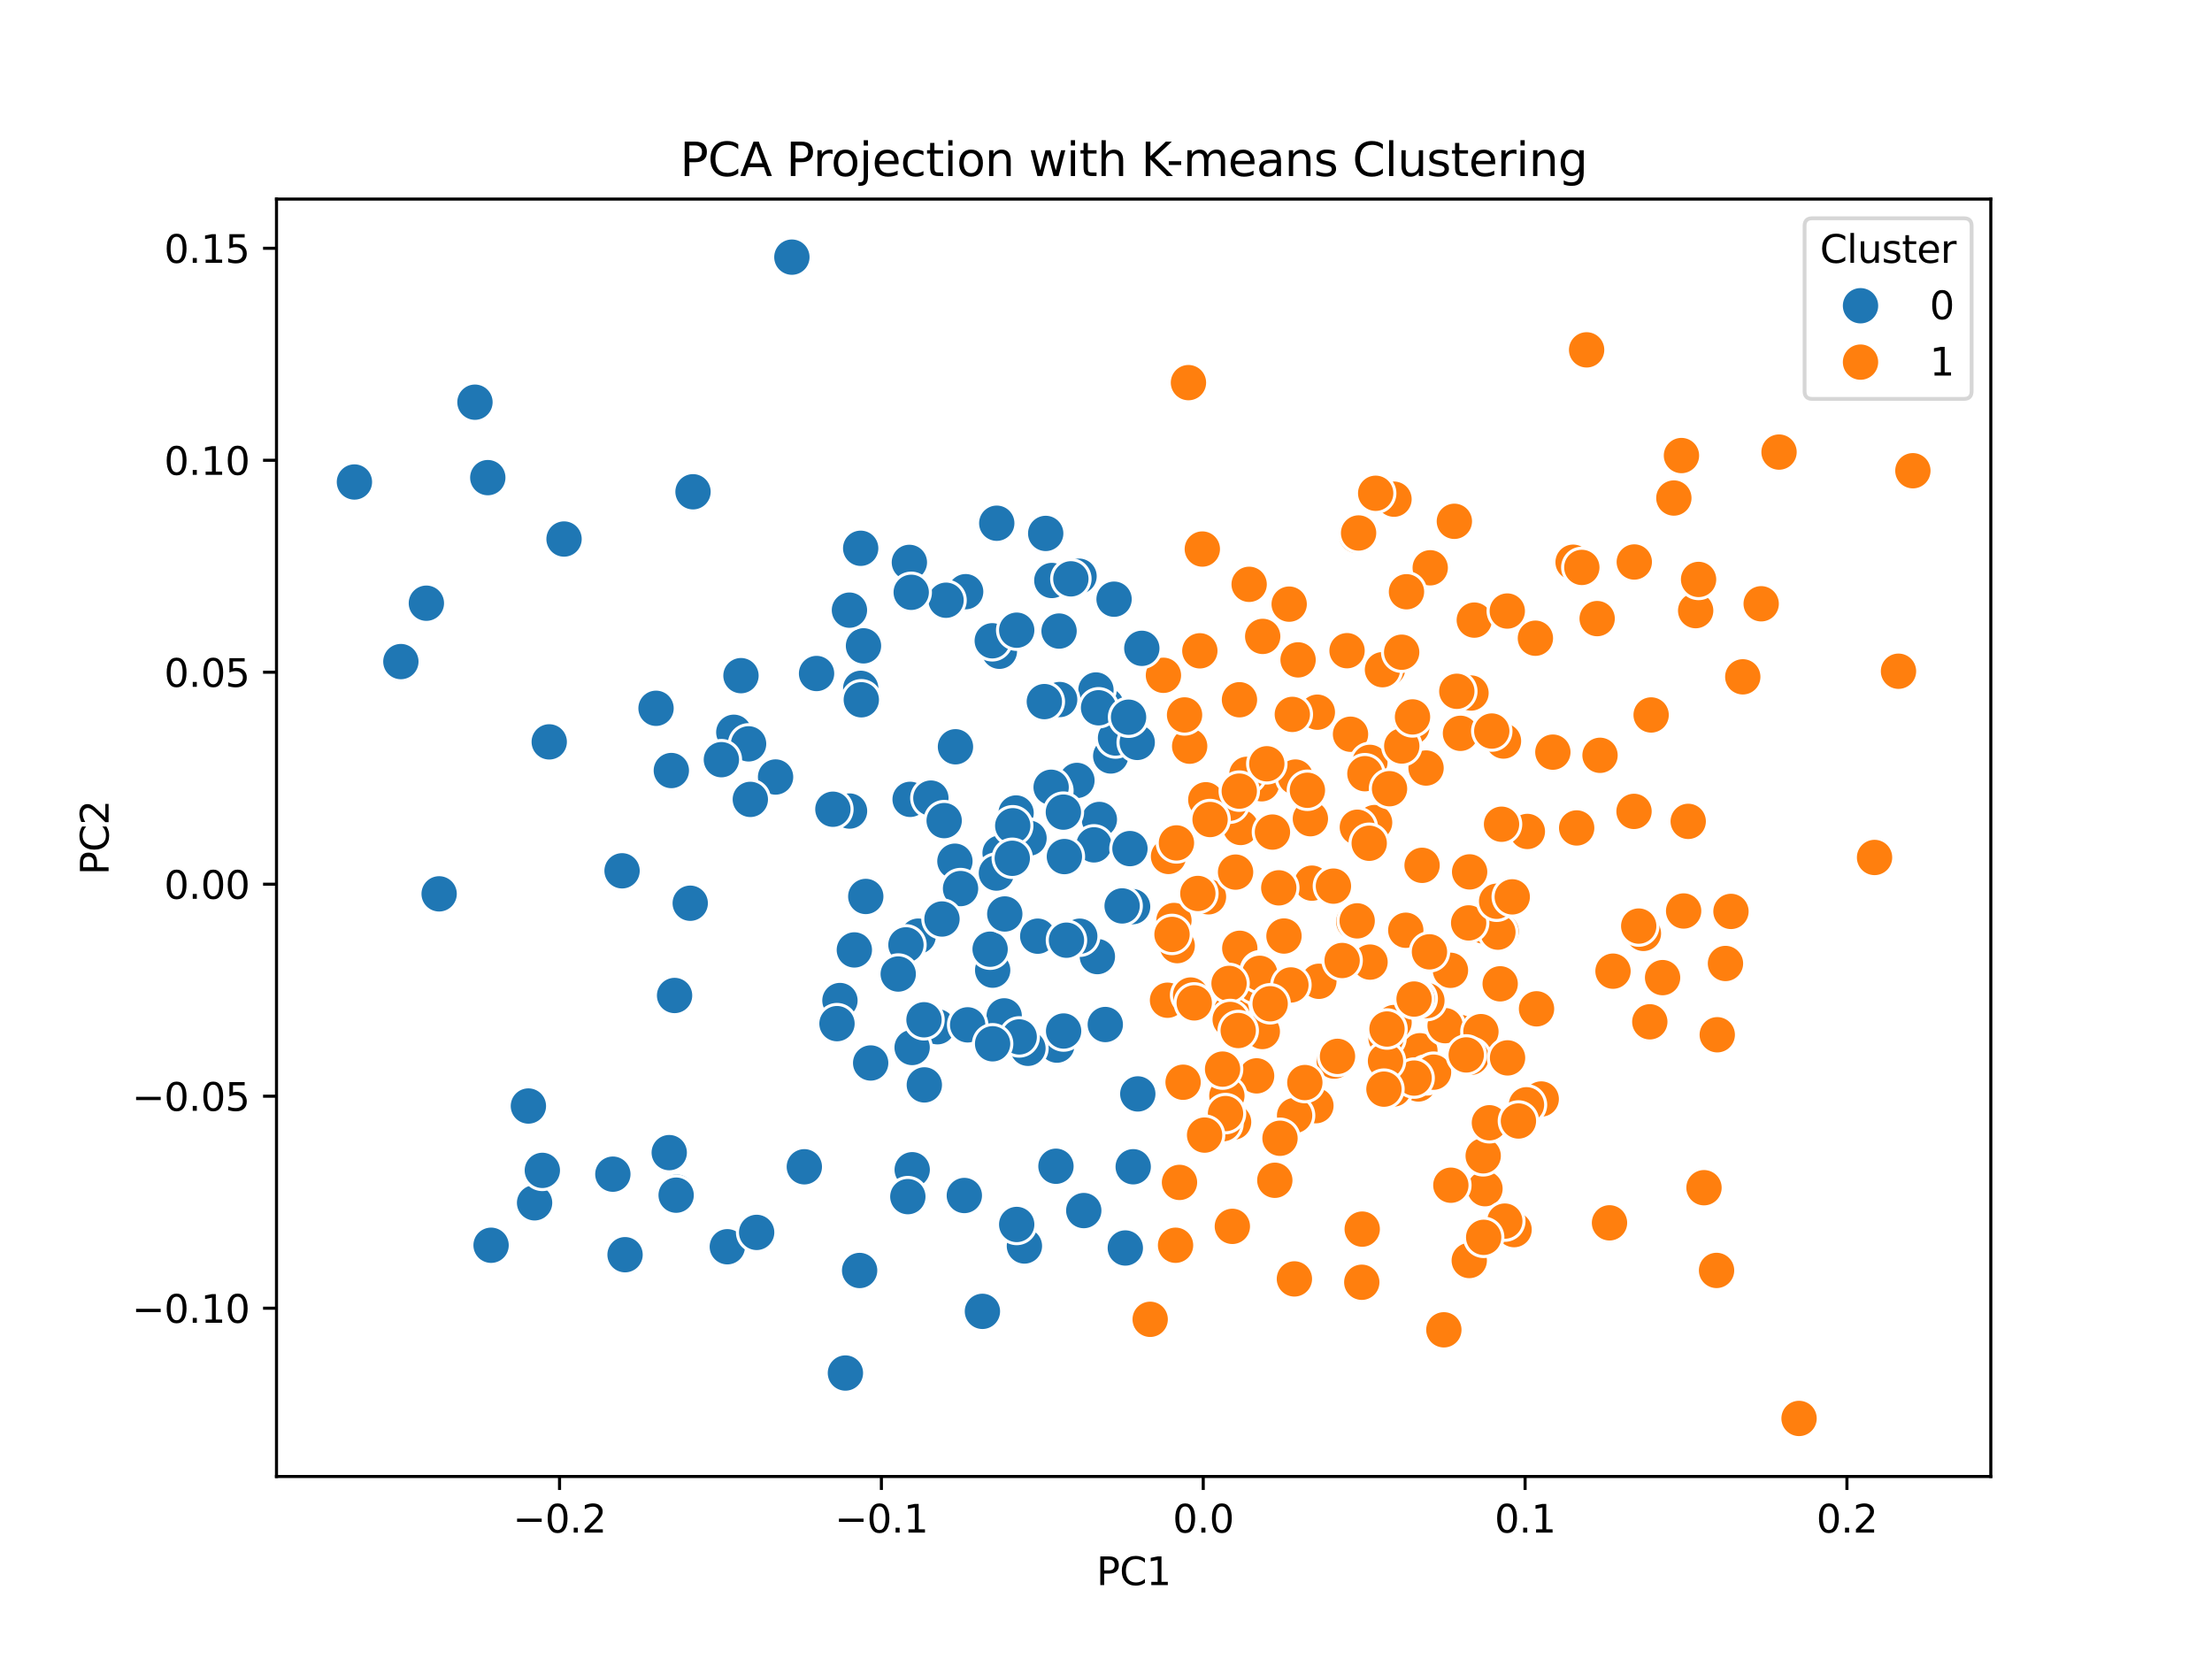 <?xml version="1.0" encoding="utf-8" standalone="no"?>
<!DOCTYPE svg PUBLIC "-//W3C//DTD SVG 1.1//EN"
  "http://www.w3.org/Graphics/SVG/1.1/DTD/svg11.dtd">
<svg xmlns:xlink="http://www.w3.org/1999/xlink" width="576pt" height="432pt" viewBox="0 0 576 432" xmlns="http://www.w3.org/2000/svg" version="1.1">
 <defs>
  <style type="text/css">*{stroke-linejoin: round; stroke-linecap: butt}</style>
 </defs>
 <g id="figure_1">
  <g id="patch_1">
   <path d="M 0 432 
L 576 432 
L 576 0 
L 0 0 
z
" style="fill: #ffffff"/>
  </g>
  <g id="axes_1">
   <g id="patch_2">
    <path d="M 72 384.48 
L 518.4 384.48 
L 518.4 51.84 
L 72 51.84 
z
" style="fill: #ffffff"/>
   </g>
   <g id="PathCollection_1">
    <defs>
     <path id="C0_0_48bc67f9be" d="M 0 5 
C 1.326 5 2.598 4.473 3.536 3.536 
C 4.473 2.598 5 1.326 5 -0 
C 5 -1.326 4.473 -2.598 3.536 -3.536 
C 2.598 -4.473 1.326 -5 0 -5 
C -1.326 -5 -2.598 -4.473 -3.536 -3.536 
C -4.473 -2.598 -5 -1.326 -5 0 
C -5 1.326 -4.473 2.598 -3.536 3.536 
C -2.598 4.473 -1.326 5 0 5 
z
"/>
    </defs>
    <g clip-path="url(#p1504605fc5)">
     <use xlink:href="#C0_0_48bc67f9be" x="275.216" y="272.147" style="fill: #1f77b4; stroke: #ffffff; stroke-width: 0.8"/>
    </g>
    <g clip-path="url(#p1504605fc5)">
     <use xlink:href="#C0_0_48bc67f9be" x="342.66" y="287.918" style="fill: #ff7f0e; stroke: #ffffff; stroke-width: 0.8"/>
    </g>
    <g clip-path="url(#p1504605fc5)">
     <use xlink:href="#C0_0_48bc67f9be" x="218.718" y="260.536" style="fill: #1f77b4; stroke: #ffffff; stroke-width: 0.8"/>
    </g>
    <g clip-path="url(#p1504605fc5)">
     <use xlink:href="#C0_0_48bc67f9be" x="239.088" y="243.773" style="fill: #1f77b4; stroke: #ffffff; stroke-width: 0.8"/>
    </g>
    <g clip-path="url(#p1504605fc5)">
     <use xlink:href="#C0_0_48bc67f9be" x="286.271" y="213.389" style="fill: #1f77b4; stroke: #ffffff; stroke-width: 0.8"/>
    </g>
    <g clip-path="url(#p1504605fc5)">
     <use xlink:href="#C0_0_48bc67f9be" x="367.642" y="189.341" style="fill: #ff7f0e; stroke: #ffffff; stroke-width: 0.8"/>
    </g>
    <g clip-path="url(#p1504605fc5)">
     <use xlink:href="#C0_0_48bc67f9be" x="304.019" y="260.456" style="fill: #ff7f0e; stroke: #ffffff; stroke-width: 0.8"/>
    </g>
    <g clip-path="url(#p1504605fc5)">
     <use xlink:href="#C0_0_48bc67f9be" x="351.67" y="191.193" style="fill: #ff7f0e; stroke: #ffffff; stroke-width: 0.8"/>
    </g>
    <g clip-path="url(#p1504605fc5)">
     <use xlink:href="#C0_0_48bc67f9be" x="382.688" y="227.038" style="fill: #ff7f0e; stroke: #ffffff; stroke-width: 0.8"/>
    </g>
    <g clip-path="url(#p1504605fc5)">
     <use xlink:href="#C0_0_48bc67f9be" x="386.33" y="241.139" style="fill: #ff7f0e; stroke: #ffffff; stroke-width: 0.8"/>
    </g>
    <g clip-path="url(#p1504605fc5)">
     <use xlink:href="#C0_0_48bc67f9be" x="380.031" y="268.795" style="fill: #ff7f0e; stroke: #ffffff; stroke-width: 0.8"/>
    </g>
    <g clip-path="url(#p1504605fc5)">
     <use xlink:href="#C0_0_48bc67f9be" x="288.068" y="183.692" style="fill: #1f77b4; stroke: #ffffff; stroke-width: 0.8"/>
    </g>
    <g clip-path="url(#p1504605fc5)">
     <use xlink:href="#C0_0_48bc67f9be" x="337.06" y="333.027" style="fill: #ff7f0e; stroke: #ffffff; stroke-width: 0.8"/>
    </g>
    <g clip-path="url(#p1504605fc5)">
     <use xlink:href="#C0_0_48bc67f9be" x="306.543" y="246.241" style="fill: #ff7f0e; stroke: #ffffff; stroke-width: 0.8"/>
    </g>
    <g clip-path="url(#p1504605fc5)">
     <use xlink:href="#C0_0_48bc67f9be" x="258.487" y="252.627" style="fill: #1f77b4; stroke: #ffffff; stroke-width: 0.8"/>
    </g>
    <g clip-path="url(#p1504605fc5)">
     <use xlink:href="#C0_0_48bc67f9be" x="251.11" y="311.308" style="fill: #1f77b4; stroke: #ffffff; stroke-width: 0.8"/>
    </g>
    <g clip-path="url(#p1504605fc5)">
     <use xlink:href="#C0_0_48bc67f9be" x="401.332" y="286.178" style="fill: #ff7f0e; stroke: #ffffff; stroke-width: 0.8"/>
    </g>
    <g clip-path="url(#p1504605fc5)">
     <use xlink:href="#C0_0_48bc67f9be" x="209.446" y="303.831" style="fill: #1f77b4; stroke: #ffffff; stroke-width: 0.8"/>
    </g>
    <g clip-path="url(#p1504605fc5)">
     <use xlink:href="#C0_0_48bc67f9be" x="306.112" y="324.26" style="fill: #ff7f0e; stroke: #ffffff; stroke-width: 0.8"/>
    </g>
    <g clip-path="url(#p1504605fc5)">
     <use xlink:href="#C0_0_48bc67f9be" x="189.393" y="324.651" style="fill: #1f77b4; stroke: #ffffff; stroke-width: 0.8"/>
    </g>
    <g clip-path="url(#p1504605fc5)">
     <use xlink:href="#C0_0_48bc67f9be" x="137.593" y="288.007" style="fill: #1f77b4; stroke: #ffffff; stroke-width: 0.8"/>
    </g>
    <g clip-path="url(#p1504605fc5)">
     <use xlink:href="#C0_0_48bc67f9be" x="293.031" y="324.975" style="fill: #1f77b4; stroke: #ffffff; stroke-width: 0.8"/>
    </g>
    <g clip-path="url(#p1504605fc5)">
     <use xlink:href="#C0_0_48bc67f9be" x="285.754" y="249.094" style="fill: #1f77b4; stroke: #ffffff; stroke-width: 0.8"/>
    </g>
    <g clip-path="url(#p1504605fc5)">
     <use xlink:href="#C0_0_48bc67f9be" x="321.225" y="292.183" style="fill: #ff7f0e; stroke: #ffffff; stroke-width: 0.8"/>
    </g>
    <g clip-path="url(#p1504605fc5)">
     <use xlink:href="#C0_0_48bc67f9be" x="261.489" y="264.531" style="fill: #1f77b4; stroke: #ffffff; stroke-width: 0.8"/>
    </g>
    <g clip-path="url(#p1504605fc5)">
     <use xlink:href="#C0_0_48bc67f9be" x="159.587" y="305.751" style="fill: #1f77b4; stroke: #ffffff; stroke-width: 0.8"/>
    </g>
    <g clip-path="url(#p1504605fc5)">
     <use xlink:href="#C0_0_48bc67f9be" x="244.116" y="267.361" style="fill: #1f77b4; stroke: #ffffff; stroke-width: 0.8"/>
    </g>
    <g clip-path="url(#p1504605fc5)">
     <use xlink:href="#C0_0_48bc67f9be" x="369.345" y="282.261" style="fill: #ff7f0e; stroke: #ffffff; stroke-width: 0.8"/>
    </g>
    <g clip-path="url(#p1504605fc5)">
     <use xlink:href="#C0_0_48bc67f9be" x="139.204" y="313.211" style="fill: #1f77b4; stroke: #ffffff; stroke-width: 0.8"/>
    </g>
    <g clip-path="url(#p1504605fc5)">
     <use xlink:href="#C0_0_48bc67f9be" x="174.268" y="300.141" style="fill: #1f77b4; stroke: #ffffff; stroke-width: 0.8"/>
    </g>
    <g clip-path="url(#p1504605fc5)">
     <use xlink:href="#C0_0_48bc67f9be" x="357.946" y="214.192" style="fill: #ff7f0e; stroke: #ffffff; stroke-width: 0.8"/>
    </g>
    <g clip-path="url(#p1504605fc5)">
     <use xlink:href="#C0_0_48bc67f9be" x="264.584" y="211.701" style="fill: #1f77b4; stroke: #ffffff; stroke-width: 0.8"/>
    </g>
    <g clip-path="url(#p1504605fc5)">
     <use xlink:href="#C0_0_48bc67f9be" x="248.657" y="224.255" style="fill: #1f77b4; stroke: #ffffff; stroke-width: 0.8"/>
    </g>
    <g clip-path="url(#p1504605fc5)">
     <use xlink:href="#C0_0_48bc67f9be" x="114.351" y="232.758" style="fill: #1f77b4; stroke: #ffffff; stroke-width: 0.8"/>
    </g>
    <g clip-path="url(#p1504605fc5)">
     <use xlink:href="#C0_0_48bc67f9be" x="224.851" y="168.176" style="fill: #1f77b4; stroke: #ffffff; stroke-width: 0.8"/>
    </g>
    <g clip-path="url(#p1504605fc5)">
     <use xlink:href="#C0_0_48bc67f9be" x="236.992" y="208.151" style="fill: #1f77b4; stroke: #ffffff; stroke-width: 0.8"/>
    </g>
    <g clip-path="url(#p1504605fc5)">
     <use xlink:href="#C0_0_48bc67f9be" x="224.134" y="179.242" style="fill: #1f77b4; stroke: #ffffff; stroke-width: 0.8"/>
    </g>
    <g clip-path="url(#p1504605fc5)">
     <use xlink:href="#C0_0_48bc67f9be" x="323.614" y="253.774" style="fill: #ff7f0e; stroke: #ffffff; stroke-width: 0.8"/>
    </g>
    <g clip-path="url(#p1504605fc5)">
     <use xlink:href="#C0_0_48bc67f9be" x="369.741" y="273.615" style="fill: #ff7f0e; stroke: #ffffff; stroke-width: 0.8"/>
    </g>
    <g clip-path="url(#p1504605fc5)">
     <use xlink:href="#C0_0_48bc67f9be" x="235.906" y="246.04" style="fill: #1f77b4; stroke: #ffffff; stroke-width: 0.8"/>
    </g>
    <g clip-path="url(#p1504605fc5)">
     <use xlink:href="#C0_0_48bc67f9be" x="251.974" y="266.869" style="fill: #1f77b4; stroke: #ffffff; stroke-width: 0.8"/>
    </g>
    <g clip-path="url(#p1504605fc5)">
     <use xlink:href="#C0_0_48bc67f9be" x="201.959" y="202.331" style="fill: #1f77b4; stroke: #ffffff; stroke-width: 0.8"/>
    </g>
    <g clip-path="url(#p1504605fc5)">
     <use xlink:href="#C0_0_48bc67f9be" x="404.361" y="195.857" style="fill: #ff7f0e; stroke: #ffffff; stroke-width: 0.8"/>
    </g>
    <g clip-path="url(#p1504605fc5)">
     <use xlink:href="#C0_0_48bc67f9be" x="432.934" y="254.571" style="fill: #ff7f0e; stroke: #ffffff; stroke-width: 0.8"/>
    </g>
    <g clip-path="url(#p1504605fc5)">
     <use xlink:href="#C0_0_48bc67f9be" x="284.867" y="220" style="fill: #1f77b4; stroke: #ffffff; stroke-width: 0.8"/>
    </g>
    <g clip-path="url(#p1504605fc5)">
     <use xlink:href="#C0_0_48bc67f9be" x="337.109" y="290.472" style="fill: #ff7f0e; stroke: #ffffff; stroke-width: 0.8"/>
    </g>
    <g clip-path="url(#p1504605fc5)">
     <use xlink:href="#C0_0_48bc67f9be" x="242.397" y="207.822" style="fill: #1f77b4; stroke: #ffffff; stroke-width: 0.8"/>
    </g>
    <g clip-path="url(#p1504605fc5)">
     <use xlink:href="#C0_0_48bc67f9be" x="267.674" y="272.977" style="fill: #1f77b4; stroke: #ffffff; stroke-width: 0.8"/>
    </g>
    <g clip-path="url(#p1504605fc5)">
     <use xlink:href="#C0_0_48bc67f9be" x="266.755" y="324.454" style="fill: #1f77b4; stroke: #ffffff; stroke-width: 0.8"/>
    </g>
    <g clip-path="url(#p1504605fc5)">
     <use xlink:href="#C0_0_48bc67f9be" x="285.382" y="179.671" style="fill: #1f77b4; stroke: #ffffff; stroke-width: 0.8"/>
    </g>
    <g clip-path="url(#p1504605fc5)">
     <use xlink:href="#C0_0_48bc67f9be" x="409.634" y="146.401" style="fill: #ff7f0e; stroke: #ffffff; stroke-width: 0.8"/>
    </g>
    <g clip-path="url(#p1504605fc5)">
     <use xlink:href="#C0_0_48bc67f9be" x="350.769" y="169.44" style="fill: #ff7f0e; stroke: #ffffff; stroke-width: 0.8"/>
    </g>
    <g clip-path="url(#p1504605fc5)">
     <use xlink:href="#C0_0_48bc67f9be" x="343.034" y="185.453" style="fill: #ff7f0e; stroke: #ffffff; stroke-width: 0.8"/>
    </g>
    <g clip-path="url(#p1504605fc5)">
     <use xlink:href="#C0_0_48bc67f9be" x="221.192" y="158.881" style="fill: #1f77b4; stroke: #ffffff; stroke-width: 0.8"/>
    </g>
    <g clip-path="url(#p1504605fc5)">
     <use xlink:href="#C0_0_48bc67f9be" x="302.955" y="175.848" style="fill: #ff7f0e; stroke: #ffffff; stroke-width: 0.8"/>
    </g>
    <g clip-path="url(#p1504605fc5)">
     <use xlink:href="#C0_0_48bc67f9be" x="224.119" y="142.771" style="fill: #1f77b4; stroke: #ffffff; stroke-width: 0.8"/>
    </g>
    <g clip-path="url(#p1504605fc5)">
     <use xlink:href="#C0_0_48bc67f9be" x="309.785" y="194.306" style="fill: #ff7f0e; stroke: #ffffff; stroke-width: 0.8"/>
    </g>
    <g clip-path="url(#p1504605fc5)">
     <use xlink:href="#C0_0_48bc67f9be" x="260.241" y="169.587" style="fill: #1f77b4; stroke: #ffffff; stroke-width: 0.8"/>
    </g>
    <g clip-path="url(#p1504605fc5)">
     <use xlink:href="#C0_0_48bc67f9be" x="294.929" y="236.089" style="fill: #1f77b4; stroke: #ffffff; stroke-width: 0.8"/>
    </g>
    <g clip-path="url(#p1504605fc5)">
     <use xlink:href="#C0_0_48bc67f9be" x="328.534" y="204.093" style="fill: #ff7f0e; stroke: #ffffff; stroke-width: 0.8"/>
    </g>
    <g clip-path="url(#p1504605fc5)">
     <use xlink:href="#C0_0_48bc67f9be" x="272.298" y="138.903" style="fill: #1f77b4; stroke: #ffffff; stroke-width: 0.8"/>
    </g>
    <g clip-path="url(#p1504605fc5)">
     <use xlink:href="#C0_0_48bc67f9be" x="304.279" y="223.017" style="fill: #ff7f0e; stroke: #ffffff; stroke-width: 0.8"/>
    </g>
    <g clip-path="url(#p1504605fc5)">
     <use xlink:href="#C0_0_48bc67f9be" x="316.046" y="211.09" style="fill: #ff7f0e; stroke: #ffffff; stroke-width: 0.8"/>
    </g>
    <g clip-path="url(#p1504605fc5)">
     <use xlink:href="#C0_0_48bc67f9be" x="217.951" y="266.554" style="fill: #1f77b4; stroke: #ffffff; stroke-width: 0.8"/>
    </g>
    <g clip-path="url(#p1504605fc5)">
     <use xlink:href="#C0_0_48bc67f9be" x="289.23" y="196.853" style="fill: #1f77b4; stroke: #ffffff; stroke-width: 0.8"/>
    </g>
    <g clip-path="url(#p1504605fc5)">
     <use xlink:href="#C0_0_48bc67f9be" x="280.431" y="203.223" style="fill: #1f77b4; stroke: #ffffff; stroke-width: 0.8"/>
    </g>
    <g clip-path="url(#p1504605fc5)">
     <use xlink:href="#C0_0_48bc67f9be" x="322.836" y="246.937" style="fill: #ff7f0e; stroke: #ffffff; stroke-width: 0.8"/>
    </g>
    <g clip-path="url(#p1504605fc5)">
     <use xlink:href="#C0_0_48bc67f9be" x="275.936" y="182.157" style="fill: #1f77b4; stroke: #ffffff; stroke-width: 0.8"/>
    </g>
    <g clip-path="url(#p1504605fc5)">
     <use xlink:href="#C0_0_48bc67f9be" x="206.204" y="66.96" style="fill: #1f77b4; stroke: #ffffff; stroke-width: 0.8"/>
    </g>
    <g clip-path="url(#p1504605fc5)">
     <use xlink:href="#C0_0_48bc67f9be" x="347.437" y="276.309" style="fill: #ff7f0e; stroke: #ffffff; stroke-width: 0.8"/>
    </g>
    <g clip-path="url(#p1504605fc5)">
     <use xlink:href="#C0_0_48bc67f9be" x="320.682" y="263.263" style="fill: #ff7f0e; stroke: #ffffff; stroke-width: 0.8"/>
    </g>
    <g clip-path="url(#p1504605fc5)">
     <use xlink:href="#C0_0_48bc67f9be" x="260.425" y="222.13" style="fill: #1f77b4; stroke: #ffffff; stroke-width: 0.8"/>
    </g>
    <g clip-path="url(#p1504605fc5)">
     <use xlink:href="#C0_0_48bc67f9be" x="327.218" y="280.152" style="fill: #ff7f0e; stroke: #ffffff; stroke-width: 0.8"/>
    </g>
    <g clip-path="url(#p1504605fc5)">
     <use xlink:href="#C0_0_48bc67f9be" x="348.281" y="275.076" style="fill: #ff7f0e; stroke: #ffffff; stroke-width: 0.8"/>
    </g>
    <g clip-path="url(#p1504605fc5)">
     <use xlink:href="#C0_0_48bc67f9be" x="221.217" y="211.197" style="fill: #1f77b4; stroke: #ffffff; stroke-width: 0.8"/>
    </g>
    <g clip-path="url(#p1504605fc5)">
     <use xlink:href="#C0_0_48bc67f9be" x="326.75" y="256.324" style="fill: #ff7f0e; stroke: #ffffff; stroke-width: 0.8"/>
    </g>
    <g clip-path="url(#p1504605fc5)">
     <use xlink:href="#C0_0_48bc67f9be" x="337.321" y="202.345" style="fill: #ff7f0e; stroke: #ffffff; stroke-width: 0.8"/>
    </g>
    <g clip-path="url(#p1504605fc5)">
     <use xlink:href="#C0_0_48bc67f9be" x="233.895" y="253.635" style="fill: #1f77b4; stroke: #ffffff; stroke-width: 0.8"/>
    </g>
    <g clip-path="url(#p1504605fc5)">
     <use xlink:href="#C0_0_48bc67f9be" x="141.222" y="304.765" style="fill: #1f77b4; stroke: #ffffff; stroke-width: 0.8"/>
    </g>
    <g clip-path="url(#p1504605fc5)">
     <use xlink:href="#C0_0_48bc67f9be" x="362.885" y="283.569" style="fill: #ff7f0e; stroke: #ffffff; stroke-width: 0.8"/>
    </g>
    <g clip-path="url(#p1504605fc5)">
     <use xlink:href="#C0_0_48bc67f9be" x="328.169" y="252.768" style="fill: #ff7f0e; stroke: #ffffff; stroke-width: 0.8"/>
    </g>
    <g clip-path="url(#p1504605fc5)">
     <use xlink:href="#C0_0_48bc67f9be" x="162.764" y="326.724" style="fill: #1f77b4; stroke: #ffffff; stroke-width: 0.8"/>
    </g>
    <g clip-path="url(#p1504605fc5)">
     <use xlink:href="#C0_0_48bc67f9be" x="310.037" y="259.106" style="fill: #ff7f0e; stroke: #ffffff; stroke-width: 0.8"/>
    </g>
    <g clip-path="url(#p1504605fc5)">
     <use xlink:href="#C0_0_48bc67f9be" x="323.066" y="215.474" style="fill: #ff7f0e; stroke: #ffffff; stroke-width: 0.8"/>
    </g>
    <g clip-path="url(#p1504605fc5)">
     <use xlink:href="#C0_0_48bc67f9be" x="314.288" y="211.628" style="fill: #ff7f0e; stroke: #ffffff; stroke-width: 0.8"/>
    </g>
    <g clip-path="url(#p1504605fc5)">
     <use xlink:href="#C0_0_48bc67f9be" x="277.166" y="223.051" style="fill: #1f77b4; stroke: #ffffff; stroke-width: 0.8"/>
    </g>
    <g clip-path="url(#p1504605fc5)">
     <use xlink:href="#C0_0_48bc67f9be" x="415.895" y="161.084" style="fill: #ff7f0e; stroke: #ffffff; stroke-width: 0.8"/>
    </g>
    <g clip-path="url(#p1504605fc5)">
     <use xlink:href="#C0_0_48bc67f9be" x="282.209" y="315.231" style="fill: #1f77b4; stroke: #ffffff; stroke-width: 0.8"/>
    </g>
    <g clip-path="url(#p1504605fc5)">
     <use xlink:href="#C0_0_48bc67f9be" x="216.881" y="210.722" style="fill: #1f77b4; stroke: #ffffff; stroke-width: 0.8"/>
    </g>
    <g clip-path="url(#p1504605fc5)">
     <use xlink:href="#C0_0_48bc67f9be" x="371.342" y="199.995" style="fill: #ff7f0e; stroke: #ffffff; stroke-width: 0.8"/>
    </g>
    <g clip-path="url(#p1504605fc5)">
     <use xlink:href="#C0_0_48bc67f9be" x="271.941" y="182.696" style="fill: #1f77b4; stroke: #ffffff; stroke-width: 0.8"/>
    </g>
    <g clip-path="url(#p1504605fc5)">
     <use xlink:href="#C0_0_48bc67f9be" x="335.699" y="157.317" style="fill: #ff7f0e; stroke: #ffffff; stroke-width: 0.8"/>
    </g>
    <g clip-path="url(#p1504605fc5)">
     <use xlink:href="#C0_0_48bc67f9be" x="366.061" y="242.234" style="fill: #ff7f0e; stroke: #ffffff; stroke-width: 0.8"/>
    </g>
    <g clip-path="url(#p1504605fc5)">
     <use xlink:href="#C0_0_48bc67f9be" x="322.757" y="182.214" style="fill: #ff7f0e; stroke: #ffffff; stroke-width: 0.8"/>
    </g>
    <g clip-path="url(#p1504605fc5)">
     <use xlink:href="#C0_0_48bc67f9be" x="265.398" y="270.011" style="fill: #1f77b4; stroke: #ffffff; stroke-width: 0.8"/>
    </g>
    <g clip-path="url(#p1504605fc5)">
     <use xlink:href="#C0_0_48bc67f9be" x="437.848" y="118.625" style="fill: #ff7f0e; stroke: #ffffff; stroke-width: 0.8"/>
    </g>
    <g clip-path="url(#p1504605fc5)">
     <use xlink:href="#C0_0_48bc67f9be" x="390.892" y="242.531" style="fill: #ff7f0e; stroke: #ffffff; stroke-width: 0.8"/>
    </g>
    <g clip-path="url(#p1504605fc5)">
     <use xlink:href="#C0_0_48bc67f9be" x="236.801" y="146.445" style="fill: #1f77b4; stroke: #ffffff; stroke-width: 0.8"/>
    </g>
    <g clip-path="url(#p1504605fc5)">
     <use xlink:href="#C0_0_48bc67f9be" x="328.803" y="165.72" style="fill: #ff7f0e; stroke: #ffffff; stroke-width: 0.8"/>
    </g>
    <g clip-path="url(#p1504605fc5)">
     <use xlink:href="#C0_0_48bc67f9be" x="237.536" y="304.597" style="fill: #1f77b4; stroke: #ffffff; stroke-width: 0.8"/>
    </g>
    <g clip-path="url(#p1504605fc5)">
     <use xlink:href="#C0_0_48bc67f9be" x="441.547" y="159.009" style="fill: #ff7f0e; stroke: #ffffff; stroke-width: 0.8"/>
    </g>
    <g clip-path="url(#p1504605fc5)">
     <use xlink:href="#C0_0_48bc67f9be" x="290.483" y="192.176" style="fill: #1f77b4; stroke: #ffffff; stroke-width: 0.8"/>
    </g>
    <g clip-path="url(#p1504605fc5)">
     <use xlink:href="#C0_0_48bc67f9be" x="294.237" y="220.975" style="fill: #1f77b4; stroke: #ffffff; stroke-width: 0.8"/>
    </g>
    <g clip-path="url(#p1504605fc5)">
     <use xlink:href="#C0_0_48bc67f9be" x="328.026" y="253.452" style="fill: #ff7f0e; stroke: #ffffff; stroke-width: 0.8"/>
    </g>
    <g clip-path="url(#p1504605fc5)">
     <use xlink:href="#C0_0_48bc67f9be" x="259.554" y="136.247" style="fill: #1f77b4; stroke: #ffffff; stroke-width: 0.8"/>
    </g>
    <g clip-path="url(#p1504605fc5)">
     <use xlink:href="#C0_0_48bc67f9be" x="245.858" y="213.686" style="fill: #1f77b4; stroke: #ffffff; stroke-width: 0.8"/>
    </g>
    <g clip-path="url(#p1504605fc5)">
     <use xlink:href="#C0_0_48bc67f9be" x="305.69" y="239.695" style="fill: #ff7f0e; stroke: #ffffff; stroke-width: 0.8"/>
    </g>
    <g clip-path="url(#p1504605fc5)">
     <use xlink:href="#C0_0_48bc67f9be" x="251.453" y="154.073" style="fill: #1f77b4; stroke: #ffffff; stroke-width: 0.8"/>
    </g>
    <g clip-path="url(#p1504605fc5)">
     <use xlink:href="#C0_0_48bc67f9be" x="274.172" y="205.895" style="fill: #1f77b4; stroke: #ffffff; stroke-width: 0.8"/>
    </g>
    <g clip-path="url(#p1504605fc5)">
     <use xlink:href="#C0_0_48bc67f9be" x="127.02" y="124.372" style="fill: #1f77b4; stroke: #ffffff; stroke-width: 0.8"/>
    </g>
    <g clip-path="url(#p1504605fc5)">
     <use xlink:href="#C0_0_48bc67f9be" x="391.504" y="192.963" style="fill: #ff7f0e; stroke: #ffffff; stroke-width: 0.8"/>
    </g>
    <g clip-path="url(#p1504605fc5)">
     <use xlink:href="#C0_0_48bc67f9be" x="324.684" y="201.629" style="fill: #ff7f0e; stroke: #ffffff; stroke-width: 0.8"/>
    </g>
    <g clip-path="url(#p1504605fc5)">
     <use xlink:href="#C0_0_48bc67f9be" x="383.902" y="161.474" style="fill: #ff7f0e; stroke: #ffffff; stroke-width: 0.8"/>
    </g>
    <g clip-path="url(#p1504605fc5)">
     <use xlink:href="#C0_0_48bc67f9be" x="411.906" y="147.755" style="fill: #ff7f0e; stroke: #ffffff; stroke-width: 0.8"/>
    </g>
    <g clip-path="url(#p1504605fc5)">
     <use xlink:href="#C0_0_48bc67f9be" x="390.05" y="242.73" style="fill: #ff7f0e; stroke: #ffffff; stroke-width: 0.8"/>
    </g>
    <g clip-path="url(#p1504605fc5)">
     <use xlink:href="#C0_0_48bc67f9be" x="378.714" y="135.749" style="fill: #ff7f0e; stroke: #ffffff; stroke-width: 0.8"/>
    </g>
    <g clip-path="url(#p1504605fc5)">
     <use xlink:href="#C0_0_48bc67f9be" x="356.715" y="198.519" style="fill: #ff7f0e; stroke: #ffffff; stroke-width: 0.8"/>
    </g>
    <g clip-path="url(#p1504605fc5)">
     <use xlink:href="#C0_0_48bc67f9be" x="353.263" y="139.397" style="fill: #ff7f0e; stroke: #ffffff; stroke-width: 0.8"/>
    </g>
    <g clip-path="url(#p1504605fc5)">
     <use xlink:href="#C0_0_48bc67f9be" x="312.437" y="169.474" style="fill: #ff7f0e; stroke: #ffffff; stroke-width: 0.8"/>
    </g>
    <g clip-path="url(#p1504605fc5)">
     <use xlink:href="#C0_0_48bc67f9be" x="362.993" y="129.985" style="fill: #ff7f0e; stroke: #ffffff; stroke-width: 0.8"/>
    </g>
    <g clip-path="url(#p1504605fc5)">
     <use xlink:href="#C0_0_48bc67f9be" x="309.471" y="99.637" style="fill: #ff7f0e; stroke: #ffffff; stroke-width: 0.8"/>
    </g>
    <g clip-path="url(#p1504605fc5)">
     <use xlink:href="#C0_0_48bc67f9be" x="353.774" y="138.787" style="fill: #ff7f0e; stroke: #ffffff; stroke-width: 0.8"/>
    </g>
    <g clip-path="url(#p1504605fc5)">
     <use xlink:href="#C0_0_48bc67f9be" x="435.868" y="129.688" style="fill: #ff7f0e; stroke: #ffffff; stroke-width: 0.8"/>
    </g>
    <g clip-path="url(#p1504605fc5)">
     <use xlink:href="#C0_0_48bc67f9be" x="353.452" y="215.41" style="fill: #ff7f0e; stroke: #ffffff; stroke-width: 0.8"/>
    </g>
    <g clip-path="url(#p1504605fc5)">
     <use xlink:href="#C0_0_48bc67f9be" x="313.082" y="142.971" style="fill: #ff7f0e; stroke: #ffffff; stroke-width: 0.8"/>
    </g>
    <g clip-path="url(#p1504605fc5)">
     <use xlink:href="#C0_0_48bc67f9be" x="372.428" y="147.853" style="fill: #ff7f0e; stroke: #ffffff; stroke-width: 0.8"/>
    </g>
    <g clip-path="url(#p1504605fc5)">
     <use xlink:href="#C0_0_48bc67f9be" x="442.305" y="150.884" style="fill: #ff7f0e; stroke: #ffffff; stroke-width: 0.8"/>
    </g>
    <g clip-path="url(#p1504605fc5)">
     <use xlink:href="#C0_0_48bc67f9be" x="336.518" y="186.029" style="fill: #ff7f0e; stroke: #ffffff; stroke-width: 0.8"/>
    </g>
    <g clip-path="url(#p1504605fc5)">
     <use xlink:href="#C0_0_48bc67f9be" x="458.606" y="157.224" style="fill: #ff7f0e; stroke: #ffffff; stroke-width: 0.8"/>
    </g>
    <g clip-path="url(#p1504605fc5)">
     <use xlink:href="#C0_0_48bc67f9be" x="416.643" y="196.682" style="fill: #ff7f0e; stroke: #ffffff; stroke-width: 0.8"/>
    </g>
    <g clip-path="url(#p1504605fc5)">
     <use xlink:href="#C0_0_48bc67f9be" x="383.043" y="180.464" style="fill: #ff7f0e; stroke: #ffffff; stroke-width: 0.8"/>
    </g>
    <g clip-path="url(#p1504605fc5)">
     <use xlink:href="#C0_0_48bc67f9be" x="413.151" y="91.103" style="fill: #ff7f0e; stroke: #ffffff; stroke-width: 0.8"/>
    </g>
    <g clip-path="url(#p1504605fc5)">
     <use xlink:href="#C0_0_48bc67f9be" x="273.893" y="151.157" style="fill: #1f77b4; stroke: #ffffff; stroke-width: 0.8"/>
    </g>
    <g clip-path="url(#p1504605fc5)">
     <use xlink:href="#C0_0_48bc67f9be" x="290.1" y="156.028" style="fill: #1f77b4; stroke: #ffffff; stroke-width: 0.8"/>
    </g>
    <g clip-path="url(#p1504605fc5)">
     <use xlink:href="#C0_0_48bc67f9be" x="325.276" y="152.157" style="fill: #ff7f0e; stroke: #ffffff; stroke-width: 0.8"/>
    </g>
    <g clip-path="url(#p1504605fc5)">
     <use xlink:href="#C0_0_48bc67f9be" x="463.258" y="117.722" style="fill: #ff7f0e; stroke: #ffffff; stroke-width: 0.8"/>
    </g>
    <g clip-path="url(#p1504605fc5)">
     <use xlink:href="#C0_0_48bc67f9be" x="355.418" y="201.469" style="fill: #ff7f0e; stroke: #ffffff; stroke-width: 0.8"/>
    </g>
    <g clip-path="url(#p1504605fc5)">
     <use xlink:href="#C0_0_48bc67f9be" x="361.37" y="174.041" style="fill: #ff7f0e; stroke: #ffffff; stroke-width: 0.8"/>
    </g>
    <g clip-path="url(#p1504605fc5)">
     <use xlink:href="#C0_0_48bc67f9be" x="498.109" y="122.577" style="fill: #ff7f0e; stroke: #ffffff; stroke-width: 0.8"/>
    </g>
    <g clip-path="url(#p1504605fc5)">
     <use xlink:href="#C0_0_48bc67f9be" x="286.06" y="184.305" style="fill: #1f77b4; stroke: #ffffff; stroke-width: 0.8"/>
    </g>
    <g clip-path="url(#p1504605fc5)">
     <use xlink:href="#C0_0_48bc67f9be" x="299.503" y="343.548" style="fill: #ff7f0e; stroke: #ffffff; stroke-width: 0.8"/>
    </g>
    <g clip-path="url(#p1504605fc5)">
     <use xlink:href="#C0_0_48bc67f9be" x="382.433" y="240.324" style="fill: #ff7f0e; stroke: #ffffff; stroke-width: 0.8"/>
    </g>
    <g clip-path="url(#p1504605fc5)">
     <use xlink:href="#C0_0_48bc67f9be" x="425.565" y="146.34" style="fill: #ff7f0e; stroke: #ffffff; stroke-width: 0.8"/>
    </g>
    <g clip-path="url(#p1504605fc5)">
     <use xlink:href="#C0_0_48bc67f9be" x="399.815" y="166.19" style="fill: #ff7f0e; stroke: #ffffff; stroke-width: 0.8"/>
    </g>
    <g clip-path="url(#p1504605fc5)">
     <use xlink:href="#C0_0_48bc67f9be" x="331.343" y="216.67" style="fill: #ff7f0e; stroke: #ffffff; stroke-width: 0.8"/>
    </g>
    <g clip-path="url(#p1504605fc5)">
     <use xlink:href="#C0_0_48bc67f9be" x="281.164" y="243.786" style="fill: #1f77b4; stroke: #ffffff; stroke-width: 0.8"/>
    </g>
    <g clip-path="url(#p1504605fc5)">
     <use xlink:href="#C0_0_48bc67f9be" x="359.991" y="174.385" style="fill: #ff7f0e; stroke: #ffffff; stroke-width: 0.8"/>
    </g>
    <g clip-path="url(#p1504605fc5)">
     <use xlink:href="#C0_0_48bc67f9be" x="494.364" y="174.786" style="fill: #ff7f0e; stroke: #ffffff; stroke-width: 0.8"/>
    </g>
    <g clip-path="url(#p1504605fc5)">
     <use xlink:href="#C0_0_48bc67f9be" x="453.815" y="176.246" style="fill: #ff7f0e; stroke: #ffffff; stroke-width: 0.8"/>
    </g>
    <g clip-path="url(#p1504605fc5)">
     <use xlink:href="#C0_0_48bc67f9be" x="246.345" y="156.299" style="fill: #1f77b4; stroke: #ffffff; stroke-width: 0.8"/>
    </g>
    <g clip-path="url(#p1504605fc5)">
     <use xlink:href="#C0_0_48bc67f9be" x="275.779" y="164.327" style="fill: #1f77b4; stroke: #ffffff; stroke-width: 0.8"/>
    </g>
    <g clip-path="url(#p1504605fc5)">
     <use xlink:href="#C0_0_48bc67f9be" x="392.492" y="159.113" style="fill: #ff7f0e; stroke: #ffffff; stroke-width: 0.8"/>
    </g>
    <g clip-path="url(#p1504605fc5)">
     <use xlink:href="#C0_0_48bc67f9be" x="358.222" y="128.447" style="fill: #ff7f0e; stroke: #ffffff; stroke-width: 0.8"/>
    </g>
    <g clip-path="url(#p1504605fc5)">
     <use xlink:href="#C0_0_48bc67f9be" x="308.456" y="186.166" style="fill: #ff7f0e; stroke: #ffffff; stroke-width: 0.8"/>
    </g>
    <g clip-path="url(#p1504605fc5)">
     <use xlink:href="#C0_0_48bc67f9be" x="366.245" y="154.092" style="fill: #ff7f0e; stroke: #ffffff; stroke-width: 0.8"/>
    </g>
    <g clip-path="url(#p1504605fc5)">
     <use xlink:href="#C0_0_48bc67f9be" x="258.382" y="166.859" style="fill: #1f77b4; stroke: #ffffff; stroke-width: 0.8"/>
    </g>
    <g clip-path="url(#p1504605fc5)">
     <use xlink:href="#C0_0_48bc67f9be" x="341.223" y="213.188" style="fill: #ff7f0e; stroke: #ffffff; stroke-width: 0.8"/>
    </g>
    <g clip-path="url(#p1504605fc5)">
     <use xlink:href="#C0_0_48bc67f9be" x="371.425" y="279.895" style="fill: #ff7f0e; stroke: #ffffff; stroke-width: 0.8"/>
    </g>
    <g clip-path="url(#p1504605fc5)">
     <use xlink:href="#C0_0_48bc67f9be" x="320.174" y="209.157" style="fill: #ff7f0e; stroke: #ffffff; stroke-width: 0.8"/>
    </g>
    <g clip-path="url(#p1504605fc5)">
     <use xlink:href="#C0_0_48bc67f9be" x="377.696" y="252.666" style="fill: #ff7f0e; stroke: #ffffff; stroke-width: 0.8"/>
    </g>
    <g clip-path="url(#p1504605fc5)">
     <use xlink:href="#C0_0_48bc67f9be" x="339.779" y="281.896" style="fill: #ff7f0e; stroke: #ffffff; stroke-width: 0.8"/>
    </g>
    <g clip-path="url(#p1504605fc5)">
     <use xlink:href="#C0_0_48bc67f9be" x="319.475" y="285.348" style="fill: #ff7f0e; stroke: #ffffff; stroke-width: 0.8"/>
    </g>
    <g clip-path="url(#p1504605fc5)">
     <use xlink:href="#C0_0_48bc67f9be" x="365.017" y="194.258" style="fill: #ff7f0e; stroke: #ffffff; stroke-width: 0.8"/>
    </g>
    <g clip-path="url(#p1504605fc5)">
     <use xlink:href="#C0_0_48bc67f9be" x="397.723" y="216.509" style="fill: #ff7f0e; stroke: #ffffff; stroke-width: 0.8"/>
    </g>
    <g clip-path="url(#p1504605fc5)">
     <use xlink:href="#C0_0_48bc67f9be" x="123.679" y="104.731" style="fill: #1f77b4; stroke: #ffffff; stroke-width: 0.8"/>
    </g>
    <g clip-path="url(#p1504605fc5)">
     <use xlink:href="#C0_0_48bc67f9be" x="376.304" y="267.083" style="fill: #ff7f0e; stroke: #ffffff; stroke-width: 0.8"/>
    </g>
    <g clip-path="url(#p1504605fc5)">
     <use xlink:href="#C0_0_48bc67f9be" x="314.471" y="213.312" style="fill: #ff7f0e; stroke: #ffffff; stroke-width: 0.8"/>
    </g>
    <g clip-path="url(#p1504605fc5)">
     <use xlink:href="#C0_0_48bc67f9be" x="280.978" y="150.043" style="fill: #1f77b4; stroke: #ffffff; stroke-width: 0.8"/>
    </g>
    <g clip-path="url(#p1504605fc5)">
     <use xlink:href="#C0_0_48bc67f9be" x="334.345" y="243.741" style="fill: #ff7f0e; stroke: #ffffff; stroke-width: 0.8"/>
    </g>
    <g clip-path="url(#p1504605fc5)">
     <use xlink:href="#C0_0_48bc67f9be" x="394.261" y="320.19" style="fill: #ff7f0e; stroke: #ffffff; stroke-width: 0.8"/>
    </g>
    <g clip-path="url(#p1504605fc5)">
     <use xlink:href="#C0_0_48bc67f9be" x="296.279" y="284.854" style="fill: #1f77b4; stroke: #ffffff; stroke-width: 0.8"/>
    </g>
    <g clip-path="url(#p1504605fc5)">
     <use xlink:href="#C0_0_48bc67f9be" x="373.29" y="279.193" style="fill: #ff7f0e; stroke: #ffffff; stroke-width: 0.8"/>
    </g>
    <g clip-path="url(#p1504605fc5)">
     <use xlink:href="#C0_0_48bc67f9be" x="379.351" y="180.012" style="fill: #ff7f0e; stroke: #ffffff; stroke-width: 0.8"/>
    </g>
    <g clip-path="url(#p1504605fc5)">
     <use xlink:href="#C0_0_48bc67f9be" x="368.233" y="280.732" style="fill: #ff7f0e; stroke: #ffffff; stroke-width: 0.8"/>
    </g>
    <g clip-path="url(#p1504605fc5)">
     <use xlink:href="#C0_0_48bc67f9be" x="352.514" y="239.989" style="fill: #ff7f0e; stroke: #ffffff; stroke-width: 0.8"/>
    </g>
    <g clip-path="url(#p1504605fc5)">
     <use xlink:href="#C0_0_48bc67f9be" x="276.963" y="268.474" style="fill: #1f77b4; stroke: #ffffff; stroke-width: 0.8"/>
    </g>
    <g clip-path="url(#p1504605fc5)">
     <use xlink:href="#C0_0_48bc67f9be" x="250.125" y="231.382" style="fill: #1f77b4; stroke: #ffffff; stroke-width: 0.8"/>
    </g>
    <g clip-path="url(#p1504605fc5)">
     <use xlink:href="#C0_0_48bc67f9be" x="341.622" y="229.975" style="fill: #ff7f0e; stroke: #ffffff; stroke-width: 0.8"/>
    </g>
    <g clip-path="url(#p1504605fc5)">
     <use xlink:href="#C0_0_48bc67f9be" x="258.475" y="271.801" style="fill: #1f77b4; stroke: #ffffff; stroke-width: 0.8"/>
    </g>
    <g clip-path="url(#p1504605fc5)">
     <use xlink:href="#C0_0_48bc67f9be" x="170.83" y="184.439" style="fill: #1f77b4; stroke: #ffffff; stroke-width: 0.8"/>
    </g>
    <g clip-path="url(#p1504605fc5)">
     <use xlink:href="#C0_0_48bc67f9be" x="296.127" y="193.323" style="fill: #1f77b4; stroke: #ffffff; stroke-width: 0.8"/>
    </g>
    <g clip-path="url(#p1504605fc5)">
     <use xlink:href="#C0_0_48bc67f9be" x="143.02" y="193.184" style="fill: #1f77b4; stroke: #ffffff; stroke-width: 0.8"/>
    </g>
    <g clip-path="url(#p1504605fc5)">
     <use xlink:href="#C0_0_48bc67f9be" x="297.328" y="168.825" style="fill: #1f77b4; stroke: #ffffff; stroke-width: 0.8"/>
    </g>
    <g clip-path="url(#p1504605fc5)">
     <use xlink:href="#C0_0_48bc67f9be" x="356.755" y="250.527" style="fill: #ff7f0e; stroke: #ffffff; stroke-width: 0.8"/>
    </g>
    <g clip-path="url(#p1504605fc5)">
     <use xlink:href="#C0_0_48bc67f9be" x="257.824" y="247.168" style="fill: #1f77b4; stroke: #ffffff; stroke-width: 0.8"/>
    </g>
    <g clip-path="url(#p1504605fc5)">
     <use xlink:href="#C0_0_48bc67f9be" x="191.081" y="190.684" style="fill: #1f77b4; stroke: #ffffff; stroke-width: 0.8"/>
    </g>
    <g clip-path="url(#p1504605fc5)">
     <use xlink:href="#C0_0_48bc67f9be" x="224.282" y="182.223" style="fill: #1f77b4; stroke: #ffffff; stroke-width: 0.8"/>
    </g>
    <g clip-path="url(#p1504605fc5)">
     <use xlink:href="#C0_0_48bc67f9be" x="180.46" y="128.058" style="fill: #1f77b4; stroke: #ffffff; stroke-width: 0.8"/>
    </g>
    <g clip-path="url(#p1504605fc5)">
     <use xlink:href="#C0_0_48bc67f9be" x="273.712" y="205.003" style="fill: #1f77b4; stroke: #ffffff; stroke-width: 0.8"/>
    </g>
    <g clip-path="url(#p1504605fc5)">
     <use xlink:href="#C0_0_48bc67f9be" x="127.877" y="324.261" style="fill: #1f77b4; stroke: #ffffff; stroke-width: 0.8"/>
    </g>
    <g clip-path="url(#p1504605fc5)">
     <use xlink:href="#C0_0_48bc67f9be" x="104.385" y="172.275" style="fill: #1f77b4; stroke: #ffffff; stroke-width: 0.8"/>
    </g>
    <g clip-path="url(#p1504605fc5)">
     <use xlink:href="#C0_0_48bc67f9be" x="194.93" y="193.699" style="fill: #1f77b4; stroke: #ffffff; stroke-width: 0.8"/>
    </g>
    <g clip-path="url(#p1504605fc5)">
     <use xlink:href="#C0_0_48bc67f9be" x="192.948" y="175.94" style="fill: #1f77b4; stroke: #ffffff; stroke-width: 0.8"/>
    </g>
    <g clip-path="url(#p1504605fc5)">
     <use xlink:href="#C0_0_48bc67f9be" x="385.631" y="268.638" style="fill: #ff7f0e; stroke: #ffffff; stroke-width: 0.8"/>
    </g>
    <g clip-path="url(#p1504605fc5)">
     <use xlink:href="#C0_0_48bc67f9be" x="161.984" y="226.756" style="fill: #1f77b4; stroke: #ffffff; stroke-width: 0.8"/>
    </g>
    <g clip-path="url(#p1504605fc5)">
     <use xlink:href="#C0_0_48bc67f9be" x="380.301" y="190.957" style="fill: #ff7f0e; stroke: #ffffff; stroke-width: 0.8"/>
    </g>
    <g clip-path="url(#p1504605fc5)">
     <use xlink:href="#C0_0_48bc67f9be" x="386.683" y="309.535" style="fill: #ff7f0e; stroke: #ffffff; stroke-width: 0.8"/>
    </g>
    <g clip-path="url(#p1504605fc5)">
     <use xlink:href="#C0_0_48bc67f9be" x="313.986" y="208.257" style="fill: #ff7f0e; stroke: #ffffff; stroke-width: 0.8"/>
    </g>
    <g clip-path="url(#p1504605fc5)">
     <use xlink:href="#C0_0_48bc67f9be" x="274.969" y="303.689" style="fill: #1f77b4; stroke: #ffffff; stroke-width: 0.8"/>
    </g>
    <g clip-path="url(#p1504605fc5)">
     <use xlink:href="#C0_0_48bc67f9be" x="314.685" y="233.531" style="fill: #ff7f0e; stroke: #ffffff; stroke-width: 0.8"/>
    </g>
    <g clip-path="url(#p1504605fc5)">
     <use xlink:href="#C0_0_48bc67f9be" x="197.029" y="320.914" style="fill: #1f77b4; stroke: #ffffff; stroke-width: 0.8"/>
    </g>
    <g clip-path="url(#p1504605fc5)">
     <use xlink:href="#C0_0_48bc67f9be" x="360.919" y="270.335" style="fill: #ff7f0e; stroke: #ffffff; stroke-width: 0.8"/>
    </g>
    <g clip-path="url(#p1504605fc5)">
     <use xlink:href="#C0_0_48bc67f9be" x="305.19" y="243.326" style="fill: #ff7f0e; stroke: #ffffff; stroke-width: 0.8"/>
    </g>
    <g clip-path="url(#p1504605fc5)">
     <use xlink:href="#C0_0_48bc67f9be" x="318.359" y="278.394" style="fill: #ff7f0e; stroke: #ffffff; stroke-width: 0.8"/>
    </g>
    <g clip-path="url(#p1504605fc5)">
     <use xlink:href="#C0_0_48bc67f9be" x="425.497" y="211.285" style="fill: #ff7f0e; stroke: #ffffff; stroke-width: 0.8"/>
    </g>
    <g clip-path="url(#p1504605fc5)">
     <use xlink:href="#C0_0_48bc67f9be" x="390.998" y="214.627" style="fill: #ff7f0e; stroke: #ffffff; stroke-width: 0.8"/>
    </g>
    <g clip-path="url(#p1504605fc5)">
     <use xlink:href="#C0_0_48bc67f9be" x="187.846" y="197.82" style="fill: #1f77b4; stroke: #ffffff; stroke-width: 0.8"/>
    </g>
    <g clip-path="url(#p1504605fc5)">
     <use xlink:href="#C0_0_48bc67f9be" x="367.815" y="186.683" style="fill: #ff7f0e; stroke: #ffffff; stroke-width: 0.8"/>
    </g>
    <g clip-path="url(#p1504605fc5)">
     <use xlink:href="#C0_0_48bc67f9be" x="439.607" y="213.884" style="fill: #ff7f0e; stroke: #ffffff; stroke-width: 0.8"/>
    </g>
    <g clip-path="url(#p1504605fc5)">
     <use xlink:href="#C0_0_48bc67f9be" x="264.75" y="164.1" style="fill: #1f77b4; stroke: #ffffff; stroke-width: 0.8"/>
    </g>
    <g clip-path="url(#p1504605fc5)">
     <use xlink:href="#C0_0_48bc67f9be" x="111.027" y="157.073" style="fill: #1f77b4; stroke: #ffffff; stroke-width: 0.8"/>
    </g>
    <g clip-path="url(#p1504605fc5)">
     <use xlink:href="#C0_0_48bc67f9be" x="92.291" y="125.512" style="fill: #1f77b4; stroke: #ffffff; stroke-width: 0.8"/>
    </g>
    <g clip-path="url(#p1504605fc5)">
     <use xlink:href="#C0_0_48bc67f9be" x="383.092" y="275.303" style="fill: #ff7f0e; stroke: #ffffff; stroke-width: 0.8"/>
    </g>
    <g clip-path="url(#p1504605fc5)">
     <use xlink:href="#C0_0_48bc67f9be" x="329.874" y="198.888" style="fill: #ff7f0e; stroke: #ffffff; stroke-width: 0.8"/>
    </g>
    <g clip-path="url(#p1504605fc5)">
     <use xlink:href="#C0_0_48bc67f9be" x="248.802" y="194.461" style="fill: #1f77b4; stroke: #ffffff; stroke-width: 0.8"/>
    </g>
    <g clip-path="url(#p1504605fc5)">
     <use xlink:href="#C0_0_48bc67f9be" x="306.344" y="219.493" style="fill: #ff7f0e; stroke: #ffffff; stroke-width: 0.8"/>
    </g>
    <g clip-path="url(#p1504605fc5)">
     <use xlink:href="#C0_0_48bc67f9be" x="292.2" y="235.9" style="fill: #1f77b4; stroke: #ffffff; stroke-width: 0.8"/>
    </g>
    <g clip-path="url(#p1504605fc5)">
     <use xlink:href="#C0_0_48bc67f9be" x="315.1" y="213.401" style="fill: #ff7f0e; stroke: #ffffff; stroke-width: 0.8"/>
    </g>
    <g clip-path="url(#p1504605fc5)">
     <use xlink:href="#C0_0_48bc67f9be" x="174.815" y="200.645" style="fill: #1f77b4; stroke: #ffffff; stroke-width: 0.8"/>
    </g>
    <g clip-path="url(#p1504605fc5)">
     <use xlink:href="#C0_0_48bc67f9be" x="388.453" y="190.362" style="fill: #ff7f0e; stroke: #ffffff; stroke-width: 0.8"/>
    </g>
    <g clip-path="url(#p1504605fc5)">
     <use xlink:href="#C0_0_48bc67f9be" x="195.382" y="208.161" style="fill: #1f77b4; stroke: #ffffff; stroke-width: 0.8"/>
    </g>
    <g clip-path="url(#p1504605fc5)">
     <use xlink:href="#C0_0_48bc67f9be" x="225.445" y="233.436" style="fill: #1f77b4; stroke: #ffffff; stroke-width: 0.8"/>
    </g>
    <g clip-path="url(#p1504605fc5)">
     <use xlink:href="#C0_0_48bc67f9be" x="389.719" y="234.682" style="fill: #ff7f0e; stroke: #ffffff; stroke-width: 0.8"/>
    </g>
    <g clip-path="url(#p1504605fc5)">
     <use xlink:href="#C0_0_48bc67f9be" x="363.007" y="266.266" style="fill: #ff7f0e; stroke: #ffffff; stroke-width: 0.8"/>
    </g>
    <g clip-path="url(#p1504605fc5)">
     <use xlink:href="#C0_0_48bc67f9be" x="237.279" y="154.237" style="fill: #1f77b4; stroke: #ffffff; stroke-width: 0.8"/>
    </g>
    <g clip-path="url(#p1504605fc5)">
     <use xlink:href="#C0_0_48bc67f9be" x="390.643" y="256.186" style="fill: #ff7f0e; stroke: #ffffff; stroke-width: 0.8"/>
    </g>
    <g clip-path="url(#p1504605fc5)">
     <use xlink:href="#C0_0_48bc67f9be" x="259.463" y="227.34" style="fill: #1f77b4; stroke: #ffffff; stroke-width: 0.8"/>
    </g>
    <g clip-path="url(#p1504605fc5)">
     <use xlink:href="#C0_0_48bc67f9be" x="356.54" y="219.582" style="fill: #ff7f0e; stroke: #ffffff; stroke-width: 0.8"/>
    </g>
    <g clip-path="url(#p1504605fc5)">
     <use xlink:href="#C0_0_48bc67f9be" x="427.943" y="243.055" style="fill: #ff7f0e; stroke: #ffffff; stroke-width: 0.8"/>
    </g>
    <g clip-path="url(#p1504605fc5)">
     <use xlink:href="#C0_0_48bc67f9be" x="222.47" y="247.359" style="fill: #1f77b4; stroke: #ffffff; stroke-width: 0.8"/>
    </g>
    <g clip-path="url(#p1504605fc5)">
     <use xlink:href="#C0_0_48bc67f9be" x="278.85" y="150.731" style="fill: #1f77b4; stroke: #ffffff; stroke-width: 0.8"/>
    </g>
    <g clip-path="url(#p1504605fc5)">
     <use xlink:href="#C0_0_48bc67f9be" x="237.516" y="272.764" style="fill: #1f77b4; stroke: #ffffff; stroke-width: 0.8"/>
    </g>
    <g clip-path="url(#p1504605fc5)">
     <use xlink:href="#C0_0_48bc67f9be" x="308.075" y="281.812" style="fill: #ff7f0e; stroke: #ffffff; stroke-width: 0.8"/>
    </g>
    <g clip-path="url(#p1504605fc5)">
     <use xlink:href="#C0_0_48bc67f9be" x="261.642" y="237.995" style="fill: #1f77b4; stroke: #ffffff; stroke-width: 0.8"/>
    </g>
    <g clip-path="url(#p1504605fc5)">
     <use xlink:href="#C0_0_48bc67f9be" x="361.83" y="205.378" style="fill: #ff7f0e; stroke: #ffffff; stroke-width: 0.8"/>
    </g>
    <g clip-path="url(#p1504605fc5)">
     <use xlink:href="#C0_0_48bc67f9be" x="293.875" y="186.759" style="fill: #1f77b4; stroke: #ffffff; stroke-width: 0.8"/>
    </g>
    <g clip-path="url(#p1504605fc5)">
     <use xlink:href="#C0_0_48bc67f9be" x="371.563" y="260.55" style="fill: #ff7f0e; stroke: #ffffff; stroke-width: 0.8"/>
    </g>
    <g clip-path="url(#p1504605fc5)">
     <use xlink:href="#C0_0_48bc67f9be" x="318.463" y="292.61" style="fill: #ff7f0e; stroke: #ffffff; stroke-width: 0.8"/>
    </g>
    <g clip-path="url(#p1504605fc5)">
     <use xlink:href="#C0_0_48bc67f9be" x="381.806" y="274.699" style="fill: #ff7f0e; stroke: #ffffff; stroke-width: 0.8"/>
    </g>
    <g clip-path="url(#p1504605fc5)">
     <use xlink:href="#C0_0_48bc67f9be" x="360.784" y="276.284" style="fill: #ff7f0e; stroke: #ffffff; stroke-width: 0.8"/>
    </g>
    <g clip-path="url(#p1504605fc5)">
     <use xlink:href="#C0_0_48bc67f9be" x="236.399" y="311.602" style="fill: #1f77b4; stroke: #ffffff; stroke-width: 0.8"/>
    </g>
    <g clip-path="url(#p1504605fc5)">
     <use xlink:href="#C0_0_48bc67f9be" x="146.876" y="140.362" style="fill: #1f77b4; stroke: #ffffff; stroke-width: 0.8"/>
    </g>
    <g clip-path="url(#p1504605fc5)">
     <use xlink:href="#C0_0_48bc67f9be" x="310.979" y="261.149" style="fill: #ff7f0e; stroke: #ffffff; stroke-width: 0.8"/>
    </g>
    <g clip-path="url(#p1504605fc5)">
     <use xlink:href="#C0_0_48bc67f9be" x="245.291" y="239.307" style="fill: #1f77b4; stroke: #ffffff; stroke-width: 0.8"/>
    </g>
    <g clip-path="url(#p1504605fc5)">
     <use xlink:href="#C0_0_48bc67f9be" x="175.659" y="259.224" style="fill: #1f77b4; stroke: #ffffff; stroke-width: 0.8"/>
    </g>
    <g clip-path="url(#p1504605fc5)">
     <use xlink:href="#C0_0_48bc67f9be" x="328.7" y="268.602" style="fill: #ff7f0e; stroke: #ffffff; stroke-width: 0.8"/>
    </g>
    <g clip-path="url(#p1504605fc5)">
     <use xlink:href="#C0_0_48bc67f9be" x="340.446" y="205.786" style="fill: #ff7f0e; stroke: #ffffff; stroke-width: 0.8"/>
    </g>
    <g clip-path="url(#p1504605fc5)">
     <use xlink:href="#C0_0_48bc67f9be" x="343.427" y="255.528" style="fill: #ff7f0e; stroke: #ffffff; stroke-width: 0.8"/>
    </g>
    <g clip-path="url(#p1504605fc5)">
     <use xlink:href="#C0_0_48bc67f9be" x="429.605" y="266.077" style="fill: #ff7f0e; stroke: #ffffff; stroke-width: 0.8"/>
    </g>
    <g clip-path="url(#p1504605fc5)">
     <use xlink:href="#C0_0_48bc67f9be" x="370.307" y="225.333" style="fill: #ff7f0e; stroke: #ffffff; stroke-width: 0.8"/>
    </g>
    <g clip-path="url(#p1504605fc5)">
     <use xlink:href="#C0_0_48bc67f9be" x="307.138" y="307.898" style="fill: #ff7f0e; stroke: #ffffff; stroke-width: 0.8"/>
    </g>
    <g clip-path="url(#p1504605fc5)">
     <use xlink:href="#C0_0_48bc67f9be" x="270.222" y="243.78" style="fill: #1f77b4; stroke: #ffffff; stroke-width: 0.8"/>
    </g>
    <g clip-path="url(#p1504605fc5)">
     <use xlink:href="#C0_0_48bc67f9be" x="320.9" y="319.344" style="fill: #ff7f0e; stroke: #ffffff; stroke-width: 0.8"/>
    </g>
    <g clip-path="url(#p1504605fc5)">
     <use xlink:href="#C0_0_48bc67f9be" x="410.561" y="215.596" style="fill: #ff7f0e; stroke: #ffffff; stroke-width: 0.8"/>
    </g>
    <g clip-path="url(#p1504605fc5)">
     <use xlink:href="#C0_0_48bc67f9be" x="212.629" y="175.381" style="fill: #1f77b4; stroke: #ffffff; stroke-width: 0.8"/>
    </g>
    <g clip-path="url(#p1504605fc5)">
     <use xlink:href="#C0_0_48bc67f9be" x="392.563" y="275.474" style="fill: #ff7f0e; stroke: #ffffff; stroke-width: 0.8"/>
    </g>
    <g clip-path="url(#p1504605fc5)">
     <use xlink:href="#C0_0_48bc67f9be" x="276.902" y="211.477" style="fill: #1f77b4; stroke: #ffffff; stroke-width: 0.8"/>
    </g>
    <g clip-path="url(#p1504605fc5)">
     <use xlink:href="#C0_0_48bc67f9be" x="267.954" y="218.255" style="fill: #1f77b4; stroke: #ffffff; stroke-width: 0.8"/>
    </g>
    <g clip-path="url(#p1504605fc5)">
     <use xlink:href="#C0_0_48bc67f9be" x="336.15" y="256.479" style="fill: #ff7f0e; stroke: #ffffff; stroke-width: 0.8"/>
    </g>
    <g clip-path="url(#p1504605fc5)">
     <use xlink:href="#C0_0_48bc67f9be" x="438.413" y="237.219" style="fill: #ff7f0e; stroke: #ffffff; stroke-width: 0.8"/>
    </g>
    <g clip-path="url(#p1504605fc5)">
     <use xlink:href="#C0_0_48bc67f9be" x="419.111" y="318.426" style="fill: #ff7f0e; stroke: #ffffff; stroke-width: 0.8"/>
    </g>
    <g clip-path="url(#p1504605fc5)">
     <use xlink:href="#C0_0_48bc67f9be" x="263.714" y="215.026" style="fill: #1f77b4; stroke: #ffffff; stroke-width: 0.8"/>
    </g>
    <g clip-path="url(#p1504605fc5)">
     <use xlink:href="#C0_0_48bc67f9be" x="393.785" y="233.541" style="fill: #ff7f0e; stroke: #ffffff; stroke-width: 0.8"/>
    </g>
    <g clip-path="url(#p1504605fc5)">
     <use xlink:href="#C0_0_48bc67f9be" x="450.74" y="237.331" style="fill: #ff7f0e; stroke: #ffffff; stroke-width: 0.8"/>
    </g>
    <g clip-path="url(#p1504605fc5)">
     <use xlink:href="#C0_0_48bc67f9be" x="429.951" y="186.174" style="fill: #ff7f0e; stroke: #ffffff; stroke-width: 0.8"/>
    </g>
    <g clip-path="url(#p1504605fc5)">
     <use xlink:href="#C0_0_48bc67f9be" x="287.816" y="266.783" style="fill: #1f77b4; stroke: #ffffff; stroke-width: 0.8"/>
    </g>
    <g clip-path="url(#p1504605fc5)">
     <use xlink:href="#C0_0_48bc67f9be" x="369.042" y="260.038" style="fill: #ff7f0e; stroke: #ffffff; stroke-width: 0.8"/>
    </g>
    <g clip-path="url(#p1504605fc5)">
     <use xlink:href="#C0_0_48bc67f9be" x="353.404" y="239.791" style="fill: #ff7f0e; stroke: #ffffff; stroke-width: 0.8"/>
    </g>
    <g clip-path="url(#p1504605fc5)">
     <use xlink:href="#C0_0_48bc67f9be" x="361.171" y="267.953" style="fill: #ff7f0e; stroke: #ffffff; stroke-width: 0.8"/>
    </g>
    <g clip-path="url(#p1504605fc5)">
     <use xlink:href="#C0_0_48bc67f9be" x="364.993" y="169.836" style="fill: #ff7f0e; stroke: #ffffff; stroke-width: 0.8"/>
    </g>
    <g clip-path="url(#p1504605fc5)">
     <use xlink:href="#C0_0_48bc67f9be" x="223.844" y="330.832" style="fill: #1f77b4; stroke: #ffffff; stroke-width: 0.8"/>
    </g>
    <g clip-path="url(#p1504605fc5)">
     <use xlink:href="#C0_0_48bc67f9be" x="386.219" y="300.974" style="fill: #ff7f0e; stroke: #ffffff; stroke-width: 0.8"/>
    </g>
    <g clip-path="url(#p1504605fc5)">
     <use xlink:href="#C0_0_48bc67f9be" x="330.745" y="261.382" style="fill: #ff7f0e; stroke: #ffffff; stroke-width: 0.8"/>
    </g>
    <g clip-path="url(#p1504605fc5)">
     <use xlink:href="#C0_0_48bc67f9be" x="311.92" y="232.658" style="fill: #ff7f0e; stroke: #ffffff; stroke-width: 0.8"/>
    </g>
    <g clip-path="url(#p1504605fc5)">
     <use xlink:href="#C0_0_48bc67f9be" x="426.719" y="241.149" style="fill: #ff7f0e; stroke: #ffffff; stroke-width: 0.8"/>
    </g>
    <g clip-path="url(#p1504605fc5)">
     <use xlink:href="#C0_0_48bc67f9be" x="240.607" y="265.55" style="fill: #1f77b4; stroke: #ffffff; stroke-width: 0.8"/>
    </g>
    <g clip-path="url(#p1504605fc5)">
     <use xlink:href="#C0_0_48bc67f9be" x="295.084" y="303.822" style="fill: #1f77b4; stroke: #ffffff; stroke-width: 0.8"/>
    </g>
    <g clip-path="url(#p1504605fc5)">
     <use xlink:href="#C0_0_48bc67f9be" x="488.128" y="223.284" style="fill: #ff7f0e; stroke: #ffffff; stroke-width: 0.8"/>
    </g>
    <g clip-path="url(#p1504605fc5)">
     <use xlink:href="#C0_0_48bc67f9be" x="264.745" y="318.849" style="fill: #1f77b4; stroke: #ffffff; stroke-width: 0.8"/>
    </g>
    <g clip-path="url(#p1504605fc5)">
     <use xlink:href="#C0_0_48bc67f9be" x="391.848" y="317.974" style="fill: #ff7f0e; stroke: #ffffff; stroke-width: 0.8"/>
    </g>
    <g clip-path="url(#p1504605fc5)">
     <use xlink:href="#C0_0_48bc67f9be" x="375.976" y="346.283" style="fill: #ff7f0e; stroke: #ffffff; stroke-width: 0.8"/>
    </g>
    <g clip-path="url(#p1504605fc5)">
     <use xlink:href="#C0_0_48bc67f9be" x="322.704" y="206.009" style="fill: #ff7f0e; stroke: #ffffff; stroke-width: 0.8"/>
    </g>
    <g clip-path="url(#p1504605fc5)">
     <use xlink:href="#C0_0_48bc67f9be" x="387.837" y="292.368" style="fill: #ff7f0e; stroke: #ffffff; stroke-width: 0.8"/>
    </g>
    <g clip-path="url(#p1504605fc5)">
     <use xlink:href="#C0_0_48bc67f9be" x="277.703" y="244.824" style="fill: #1f77b4; stroke: #ffffff; stroke-width: 0.8"/>
    </g>
    <g clip-path="url(#p1504605fc5)">
     <use xlink:href="#C0_0_48bc67f9be" x="255.82" y="341.474" style="fill: #1f77b4; stroke: #ffffff; stroke-width: 0.8"/>
    </g>
    <g clip-path="url(#p1504605fc5)">
     <use xlink:href="#C0_0_48bc67f9be" x="349.487" y="250.112" style="fill: #ff7f0e; stroke: #ffffff; stroke-width: 0.8"/>
    </g>
    <g clip-path="url(#p1504605fc5)">
     <use xlink:href="#C0_0_48bc67f9be" x="320.041" y="256.078" style="fill: #ff7f0e; stroke: #ffffff; stroke-width: 0.8"/>
    </g>
    <g clip-path="url(#p1504605fc5)">
     <use xlink:href="#C0_0_48bc67f9be" x="332.99" y="231.194" style="fill: #ff7f0e; stroke: #ffffff; stroke-width: 0.8"/>
    </g>
    <g clip-path="url(#p1504605fc5)">
     <use xlink:href="#C0_0_48bc67f9be" x="368.219" y="260.151" style="fill: #ff7f0e; stroke: #ffffff; stroke-width: 0.8"/>
    </g>
    <g clip-path="url(#p1504605fc5)">
     <use xlink:href="#C0_0_48bc67f9be" x="372.23" y="247.858" style="fill: #ff7f0e; stroke: #ffffff; stroke-width: 0.8"/>
    </g>
    <g clip-path="url(#p1504605fc5)">
     <use xlink:href="#C0_0_48bc67f9be" x="360.376" y="283.611" style="fill: #ff7f0e; stroke: #ffffff; stroke-width: 0.8"/>
    </g>
    <g clip-path="url(#p1504605fc5)">
     <use xlink:href="#C0_0_48bc67f9be" x="449.308" y="250.89" style="fill: #ff7f0e; stroke: #ffffff; stroke-width: 0.8"/>
    </g>
    <g clip-path="url(#p1504605fc5)">
     <use xlink:href="#C0_0_48bc67f9be" x="263.595" y="223.498" style="fill: #1f77b4; stroke: #ffffff; stroke-width: 0.8"/>
    </g>
    <g clip-path="url(#p1504605fc5)">
     <use xlink:href="#C0_0_48bc67f9be" x="354.717" y="320.059" style="fill: #ff7f0e; stroke: #ffffff; stroke-width: 0.8"/>
    </g>
    <g clip-path="url(#p1504605fc5)">
     <use xlink:href="#C0_0_48bc67f9be" x="319.123" y="289.975" style="fill: #ff7f0e; stroke: #ffffff; stroke-width: 0.8"/>
    </g>
    <g clip-path="url(#p1504605fc5)">
     <use xlink:href="#C0_0_48bc67f9be" x="420.023" y="252.889" style="fill: #ff7f0e; stroke: #ffffff; stroke-width: 0.8"/>
    </g>
    <g clip-path="url(#p1504605fc5)">
     <use xlink:href="#C0_0_48bc67f9be" x="320.339" y="265.469" style="fill: #ff7f0e; stroke: #ffffff; stroke-width: 0.8"/>
    </g>
    <g clip-path="url(#p1504605fc5)">
     <use xlink:href="#C0_0_48bc67f9be" x="382.591" y="328.236" style="fill: #ff7f0e; stroke: #ffffff; stroke-width: 0.8"/>
    </g>
    <g clip-path="url(#p1504605fc5)">
     <use xlink:href="#C0_0_48bc67f9be" x="179.734" y="235.198" style="fill: #1f77b4; stroke: #ffffff; stroke-width: 0.8"/>
    </g>
    <g clip-path="url(#p1504605fc5)">
     <use xlink:href="#C0_0_48bc67f9be" x="347.221" y="230.746" style="fill: #ff7f0e; stroke: #ffffff; stroke-width: 0.8"/>
    </g>
    <g clip-path="url(#p1504605fc5)">
     <use xlink:href="#C0_0_48bc67f9be" x="446.985" y="330.818" style="fill: #ff7f0e; stroke: #ffffff; stroke-width: 0.8"/>
    </g>
    <g clip-path="url(#p1504605fc5)">
     <use xlink:href="#C0_0_48bc67f9be" x="468.47" y="369.36" style="fill: #ff7f0e; stroke: #ffffff; stroke-width: 0.8"/>
    </g>
    <g clip-path="url(#p1504605fc5)">
     <use xlink:href="#C0_0_48bc67f9be" x="354.604" y="333.899" style="fill: #ff7f0e; stroke: #ffffff; stroke-width: 0.8"/>
    </g>
    <g clip-path="url(#p1504605fc5)">
     <use xlink:href="#C0_0_48bc67f9be" x="322.43" y="268.345" style="fill: #ff7f0e; stroke: #ffffff; stroke-width: 0.8"/>
    </g>
    <g clip-path="url(#p1504605fc5)">
     <use xlink:href="#C0_0_48bc67f9be" x="397.488" y="287.685" style="fill: #ff7f0e; stroke: #ffffff; stroke-width: 0.8"/>
    </g>
    <g clip-path="url(#p1504605fc5)">
     <use xlink:href="#C0_0_48bc67f9be" x="400.108" y="262.697" style="fill: #ff7f0e; stroke: #ffffff; stroke-width: 0.8"/>
    </g>
    <g clip-path="url(#p1504605fc5)">
     <use xlink:href="#C0_0_48bc67f9be" x="176.192" y="310.441" style="fill: #1f77b4; stroke: #ffffff; stroke-width: 0.8"/>
    </g>
    <g clip-path="url(#p1504605fc5)">
     <use xlink:href="#C0_0_48bc67f9be" x="176.066" y="311.219" style="fill: #1f77b4; stroke: #ffffff; stroke-width: 0.8"/>
    </g>
    <g clip-path="url(#p1504605fc5)">
     <use xlink:href="#C0_0_48bc67f9be" x="313.672" y="295.575" style="fill: #ff7f0e; stroke: #ffffff; stroke-width: 0.8"/>
    </g>
    <g clip-path="url(#p1504605fc5)">
     <use xlink:href="#C0_0_48bc67f9be" x="220.145" y="357.534" style="fill: #1f77b4; stroke: #ffffff; stroke-width: 0.8"/>
    </g>
    <g clip-path="url(#p1504605fc5)">
     <use xlink:href="#C0_0_48bc67f9be" x="331.959" y="307.344" style="fill: #ff7f0e; stroke: #ffffff; stroke-width: 0.8"/>
    </g>
    <g clip-path="url(#p1504605fc5)">
     <use xlink:href="#C0_0_48bc67f9be" x="386.345" y="322.198" style="fill: #ff7f0e; stroke: #ffffff; stroke-width: 0.8"/>
    </g>
    <g clip-path="url(#p1504605fc5)">
     <use xlink:href="#C0_0_48bc67f9be" x="377.798" y="308.628" style="fill: #ff7f0e; stroke: #ffffff; stroke-width: 0.8"/>
    </g>
    <g clip-path="url(#p1504605fc5)">
     <use xlink:href="#C0_0_48bc67f9be" x="240.694" y="282.506" style="fill: #1f77b4; stroke: #ffffff; stroke-width: 0.8"/>
    </g>
    <g clip-path="url(#p1504605fc5)">
     <use xlink:href="#C0_0_48bc67f9be" x="447.17" y="269.45" style="fill: #ff7f0e; stroke: #ffffff; stroke-width: 0.8"/>
    </g>
    <g clip-path="url(#p1504605fc5)">
     <use xlink:href="#C0_0_48bc67f9be" x="321.741" y="227.096" style="fill: #ff7f0e; stroke: #ffffff; stroke-width: 0.8"/>
    </g>
    <g clip-path="url(#p1504605fc5)">
     <use xlink:href="#C0_0_48bc67f9be" x="333.31" y="296.401" style="fill: #ff7f0e; stroke: #ffffff; stroke-width: 0.8"/>
    </g>
    <g clip-path="url(#p1504605fc5)">
     <use xlink:href="#C0_0_48bc67f9be" x="226.719" y="276.8" style="fill: #1f77b4; stroke: #ffffff; stroke-width: 0.8"/>
    </g>
    <g clip-path="url(#p1504605fc5)">
     <use xlink:href="#C0_0_48bc67f9be" x="443.717" y="309.276" style="fill: #ff7f0e; stroke: #ffffff; stroke-width: 0.8"/>
    </g>
    <g clip-path="url(#p1504605fc5)">
     <use xlink:href="#C0_0_48bc67f9be" x="338.018" y="171.829" style="fill: #ff7f0e; stroke: #ffffff; stroke-width: 0.8"/>
    </g>
    <g clip-path="url(#p1504605fc5)">
     <use xlink:href="#C0_0_48bc67f9be" x="395.395" y="291.905" style="fill: #ff7f0e; stroke: #ffffff; stroke-width: 0.8"/>
    </g>
   </g>
   <g id="matplotlib.axis_1">
    <g id="xtick_1">
     <g id="line2d_1">
      <defs>
       <path id="m64a1516dbd" d="M 0 0 
L 0 3.5 
" style="stroke: #000000; stroke-width: 0.8"/>
      </defs>
      <g>
       <use xlink:href="#m64a1516dbd" x="145.705" y="384.48" style="stroke: #000000; stroke-width: 0.8"/>
      </g>
     </g>
     <g id="text_1">
      <!-- −0.2 -->
      <g transform="translate(133.563 399.078) scale(0.1 -0.1)">
       <defs>
        <path id="DejaVuSans-2212" d="M 678 2272 
L 4684 2272 
L 4684 1741 
L 678 1741 
L 678 2272 
z
" transform="scale(0.016)"/>
        <path id="DejaVuSans-30" d="M 2034 4250 
Q 1547 4250 1301 3770 
Q 1056 3291 1056 2328 
Q 1056 1369 1301 889 
Q 1547 409 2034 409 
Q 2525 409 2770 889 
Q 3016 1369 3016 2328 
Q 3016 3291 2770 3770 
Q 2525 4250 2034 4250 
z
M 2034 4750 
Q 2819 4750 3233 4129 
Q 3647 3509 3647 2328 
Q 3647 1150 3233 529 
Q 2819 -91 2034 -91 
Q 1250 -91 836 529 
Q 422 1150 422 2328 
Q 422 3509 836 4129 
Q 1250 4750 2034 4750 
z
" transform="scale(0.016)"/>
        <path id="DejaVuSans-2e" d="M 684 794 
L 1344 794 
L 1344 0 
L 684 0 
L 684 794 
z
" transform="scale(0.016)"/>
        <path id="DejaVuSans-32" d="M 1228 531 
L 3431 531 
L 3431 0 
L 469 0 
L 469 531 
Q 828 903 1448 1529 
Q 2069 2156 2228 2338 
Q 2531 2678 2651 2914 
Q 2772 3150 2772 3378 
Q 2772 3750 2511 3984 
Q 2250 4219 1831 4219 
Q 1534 4219 1204 4116 
Q 875 4013 500 3803 
L 500 4441 
Q 881 4594 1212 4672 
Q 1544 4750 1819 4750 
Q 2544 4750 2975 4387 
Q 3406 4025 3406 3419 
Q 3406 3131 3298 2873 
Q 3191 2616 2906 2266 
Q 2828 2175 2409 1742 
Q 1991 1309 1228 531 
z
" transform="scale(0.016)"/>
       </defs>
       <use xlink:href="#DejaVuSans-2212"/>
       <use xlink:href="#DejaVuSans-30" transform="translate(83.789 0)"/>
       <use xlink:href="#DejaVuSans-2e" transform="translate(147.412 0)"/>
       <use xlink:href="#DejaVuSans-32" transform="translate(179.199 0)"/>
      </g>
     </g>
    </g>
    <g id="xtick_2">
     <g id="line2d_2">
      <g>
       <use xlink:href="#m64a1516dbd" x="229.513" y="384.48" style="stroke: #000000; stroke-width: 0.8"/>
      </g>
     </g>
     <g id="text_2">
      <!-- −0.1 -->
      <g transform="translate(217.372 399.078) scale(0.1 -0.1)">
       <defs>
        <path id="DejaVuSans-31" d="M 794 531 
L 1825 531 
L 1825 4091 
L 703 3866 
L 703 4441 
L 1819 4666 
L 2450 4666 
L 2450 531 
L 3481 531 
L 3481 0 
L 794 0 
L 794 531 
z
" transform="scale(0.016)"/>
       </defs>
       <use xlink:href="#DejaVuSans-2212"/>
       <use xlink:href="#DejaVuSans-30" transform="translate(83.789 0)"/>
       <use xlink:href="#DejaVuSans-2e" transform="translate(147.412 0)"/>
       <use xlink:href="#DejaVuSans-31" transform="translate(179.199 0)"/>
      </g>
     </g>
    </g>
    <g id="xtick_3">
     <g id="line2d_3">
      <g>
       <use xlink:href="#m64a1516dbd" x="313.321" y="384.48" style="stroke: #000000; stroke-width: 0.8"/>
      </g>
     </g>
     <g id="text_3">
      <!-- 0.0 -->
      <g transform="translate(305.37 399.078) scale(0.1 -0.1)">
       <use xlink:href="#DejaVuSans-30"/>
       <use xlink:href="#DejaVuSans-2e" transform="translate(63.623 0)"/>
       <use xlink:href="#DejaVuSans-30" transform="translate(95.41 0)"/>
      </g>
     </g>
    </g>
    <g id="xtick_4">
     <g id="line2d_4">
      <g>
       <use xlink:href="#m64a1516dbd" x="397.13" y="384.48" style="stroke: #000000; stroke-width: 0.8"/>
      </g>
     </g>
     <g id="text_4">
      <!-- 0.1 -->
      <g transform="translate(389.178 399.078) scale(0.1 -0.1)">
       <use xlink:href="#DejaVuSans-30"/>
       <use xlink:href="#DejaVuSans-2e" transform="translate(63.623 0)"/>
       <use xlink:href="#DejaVuSans-31" transform="translate(95.41 0)"/>
      </g>
     </g>
    </g>
    <g id="xtick_5">
     <g id="line2d_5">
      <g>
       <use xlink:href="#m64a1516dbd" x="480.938" y="384.48" style="stroke: #000000; stroke-width: 0.8"/>
      </g>
     </g>
     <g id="text_5">
      <!-- 0.2 -->
      <g transform="translate(472.986 399.078) scale(0.1 -0.1)">
       <use xlink:href="#DejaVuSans-30"/>
       <use xlink:href="#DejaVuSans-2e" transform="translate(63.623 0)"/>
       <use xlink:href="#DejaVuSans-32" transform="translate(95.41 0)"/>
      </g>
     </g>
    </g>
    <g id="text_6">
     <!-- PC1 -->
     <g transform="translate(285.512 412.757) scale(0.1 -0.1)">
      <defs>
       <path id="DejaVuSans-50" d="M 1259 4147 
L 1259 2394 
L 2053 2394 
Q 2494 2394 2734 2622 
Q 2975 2850 2975 3272 
Q 2975 3691 2734 3919 
Q 2494 4147 2053 4147 
L 1259 4147 
z
M 628 4666 
L 2053 4666 
Q 2838 4666 3239 4311 
Q 3641 3956 3641 3272 
Q 3641 2581 3239 2228 
Q 2838 1875 2053 1875 
L 1259 1875 
L 1259 0 
L 628 0 
L 628 4666 
z
" transform="scale(0.016)"/>
       <path id="DejaVuSans-43" d="M 4122 4306 
L 4122 3641 
Q 3803 3938 3442 4084 
Q 3081 4231 2675 4231 
Q 1875 4231 1450 3742 
Q 1025 3253 1025 2328 
Q 1025 1406 1450 917 
Q 1875 428 2675 428 
Q 3081 428 3442 575 
Q 3803 722 4122 1019 
L 4122 359 
Q 3791 134 3420 21 
Q 3050 -91 2638 -91 
Q 1578 -91 968 557 
Q 359 1206 359 2328 
Q 359 3453 968 4101 
Q 1578 4750 2638 4750 
Q 3056 4750 3426 4639 
Q 3797 4528 4122 4306 
z
" transform="scale(0.016)"/>
      </defs>
      <use xlink:href="#DejaVuSans-50"/>
      <use xlink:href="#DejaVuSans-43" transform="translate(60.303 0)"/>
      <use xlink:href="#DejaVuSans-31" transform="translate(130.127 0)"/>
     </g>
    </g>
   </g>
   <g id="matplotlib.axis_2">
    <g id="ytick_1">
     <g id="line2d_6">
      <defs>
       <path id="mb62db823bf" d="M 0 0 
L -3.5 0 
" style="stroke: #000000; stroke-width: 0.8"/>
      </defs>
      <g>
       <use xlink:href="#mb62db823bf" x="72" y="340.647" style="stroke: #000000; stroke-width: 0.8"/>
      </g>
     </g>
     <g id="text_7">
      <!-- −0.10 -->
      <g transform="translate(34.355 344.447) scale(0.1 -0.1)">
       <use xlink:href="#DejaVuSans-2212"/>
       <use xlink:href="#DejaVuSans-30" transform="translate(83.789 0)"/>
       <use xlink:href="#DejaVuSans-2e" transform="translate(147.412 0)"/>
       <use xlink:href="#DejaVuSans-31" transform="translate(179.199 0)"/>
       <use xlink:href="#DejaVuSans-30" transform="translate(242.822 0)"/>
      </g>
     </g>
    </g>
    <g id="ytick_2">
     <g id="line2d_7">
      <g>
       <use xlink:href="#mb62db823bf" x="72" y="285.447" style="stroke: #000000; stroke-width: 0.8"/>
      </g>
     </g>
     <g id="text_8">
      <!-- −0.05 -->
      <g transform="translate(34.355 289.246) scale(0.1 -0.1)">
       <defs>
        <path id="DejaVuSans-35" d="M 691 4666 
L 3169 4666 
L 3169 4134 
L 1269 4134 
L 1269 2991 
Q 1406 3038 1543 3061 
Q 1681 3084 1819 3084 
Q 2600 3084 3056 2656 
Q 3513 2228 3513 1497 
Q 3513 744 3044 326 
Q 2575 -91 1722 -91 
Q 1428 -91 1123 -41 
Q 819 9 494 109 
L 494 744 
Q 775 591 1075 516 
Q 1375 441 1709 441 
Q 2250 441 2565 725 
Q 2881 1009 2881 1497 
Q 2881 1984 2565 2268 
Q 2250 2553 1709 2553 
Q 1456 2553 1204 2497 
Q 953 2441 691 2322 
L 691 4666 
z
" transform="scale(0.016)"/>
       </defs>
       <use xlink:href="#DejaVuSans-2212"/>
       <use xlink:href="#DejaVuSans-30" transform="translate(83.789 0)"/>
       <use xlink:href="#DejaVuSans-2e" transform="translate(147.412 0)"/>
       <use xlink:href="#DejaVuSans-30" transform="translate(179.199 0)"/>
       <use xlink:href="#DejaVuSans-35" transform="translate(242.822 0)"/>
      </g>
     </g>
    </g>
    <g id="ytick_3">
     <g id="line2d_8">
      <g>
       <use xlink:href="#mb62db823bf" x="72" y="230.247" style="stroke: #000000; stroke-width: 0.8"/>
      </g>
     </g>
     <g id="text_9">
      <!-- 0.00 -->
      <g transform="translate(42.734 234.046) scale(0.1 -0.1)">
       <use xlink:href="#DejaVuSans-30"/>
       <use xlink:href="#DejaVuSans-2e" transform="translate(63.623 0)"/>
       <use xlink:href="#DejaVuSans-30" transform="translate(95.41 0)"/>
       <use xlink:href="#DejaVuSans-30" transform="translate(159.033 0)"/>
      </g>
     </g>
    </g>
    <g id="ytick_4">
     <g id="line2d_9">
      <g>
       <use xlink:href="#mb62db823bf" x="72" y="175.047" style="stroke: #000000; stroke-width: 0.8"/>
      </g>
     </g>
     <g id="text_10">
      <!-- 0.05 -->
      <g transform="translate(42.734 178.846) scale(0.1 -0.1)">
       <use xlink:href="#DejaVuSans-30"/>
       <use xlink:href="#DejaVuSans-2e" transform="translate(63.623 0)"/>
       <use xlink:href="#DejaVuSans-30" transform="translate(95.41 0)"/>
       <use xlink:href="#DejaVuSans-35" transform="translate(159.033 0)"/>
      </g>
     </g>
    </g>
    <g id="ytick_5">
     <g id="line2d_10">
      <g>
       <use xlink:href="#mb62db823bf" x="72" y="119.847" style="stroke: #000000; stroke-width: 0.8"/>
      </g>
     </g>
     <g id="text_11">
      <!-- 0.10 -->
      <g transform="translate(42.734 123.646) scale(0.1 -0.1)">
       <use xlink:href="#DejaVuSans-30"/>
       <use xlink:href="#DejaVuSans-2e" transform="translate(63.623 0)"/>
       <use xlink:href="#DejaVuSans-31" transform="translate(95.41 0)"/>
       <use xlink:href="#DejaVuSans-30" transform="translate(159.033 0)"/>
      </g>
     </g>
    </g>
    <g id="ytick_6">
     <g id="line2d_11">
      <g>
       <use xlink:href="#mb62db823bf" x="72" y="64.647" style="stroke: #000000; stroke-width: 0.8"/>
      </g>
     </g>
     <g id="text_12">
      <!-- 0.15 -->
      <g transform="translate(42.734 68.446) scale(0.1 -0.1)">
       <use xlink:href="#DejaVuSans-30"/>
       <use xlink:href="#DejaVuSans-2e" transform="translate(63.623 0)"/>
       <use xlink:href="#DejaVuSans-31" transform="translate(95.41 0)"/>
       <use xlink:href="#DejaVuSans-35" transform="translate(159.033 0)"/>
      </g>
     </g>
    </g>
    <g id="text_13">
     <!-- PC2 -->
     <g transform="translate(28.275 227.847) rotate(-90) scale(0.1 -0.1)">
      <use xlink:href="#DejaVuSans-50"/>
      <use xlink:href="#DejaVuSans-43" transform="translate(60.303 0)"/>
      <use xlink:href="#DejaVuSans-32" transform="translate(130.127 0)"/>
     </g>
    </g>
   </g>
   <g id="line2d_12"/>
   <g id="line2d_13"/>
   <g id="patch_3">
    <path d="M 72 384.48 
L 72 51.84 
" style="fill: none; stroke: #000000; stroke-width: 0.8; stroke-linejoin: miter; stroke-linecap: square"/>
   </g>
   <g id="patch_4">
    <path d="M 518.4 384.48 
L 518.4 51.84 
" style="fill: none; stroke: #000000; stroke-width: 0.8; stroke-linejoin: miter; stroke-linecap: square"/>
   </g>
   <g id="patch_5">
    <path d="M 72 384.48 
L 518.4 384.48 
" style="fill: none; stroke: #000000; stroke-width: 0.8; stroke-linejoin: miter; stroke-linecap: square"/>
   </g>
   <g id="patch_6">
    <path d="M 72 51.84 
L 518.4 51.84 
" style="fill: none; stroke: #000000; stroke-width: 0.8; stroke-linejoin: miter; stroke-linecap: square"/>
   </g>
   <g id="text_14">
    <!-- PCA Projection with K-means Clustering -->
    <g transform="translate(177.082 45.84) scale(0.12 -0.12)">
     <defs>
      <path id="DejaVuSans-41" d="M 2188 4044 
L 1331 1722 
L 3047 1722 
L 2188 4044 
z
M 1831 4666 
L 2547 4666 
L 4325 0 
L 3669 0 
L 3244 1197 
L 1141 1197 
L 716 0 
L 50 0 
L 1831 4666 
z
" transform="scale(0.016)"/>
      <path id="DejaVuSans-20" transform="scale(0.016)"/>
      <path id="DejaVuSans-72" d="M 2631 2963 
Q 2534 3019 2420 3045 
Q 2306 3072 2169 3072 
Q 1681 3072 1420 2755 
Q 1159 2438 1159 1844 
L 1159 0 
L 581 0 
L 581 3500 
L 1159 3500 
L 1159 2956 
Q 1341 3275 1631 3429 
Q 1922 3584 2338 3584 
Q 2397 3584 2469 3576 
Q 2541 3569 2628 3553 
L 2631 2963 
z
" transform="scale(0.016)"/>
      <path id="DejaVuSans-6f" d="M 1959 3097 
Q 1497 3097 1228 2736 
Q 959 2375 959 1747 
Q 959 1119 1226 758 
Q 1494 397 1959 397 
Q 2419 397 2687 759 
Q 2956 1122 2956 1747 
Q 2956 2369 2687 2733 
Q 2419 3097 1959 3097 
z
M 1959 3584 
Q 2709 3584 3137 3096 
Q 3566 2609 3566 1747 
Q 3566 888 3137 398 
Q 2709 -91 1959 -91 
Q 1206 -91 779 398 
Q 353 888 353 1747 
Q 353 2609 779 3096 
Q 1206 3584 1959 3584 
z
" transform="scale(0.016)"/>
      <path id="DejaVuSans-6a" d="M 603 3500 
L 1178 3500 
L 1178 -63 
Q 1178 -731 923 -1031 
Q 669 -1331 103 -1331 
L -116 -1331 
L -116 -844 
L 38 -844 
Q 366 -844 484 -692 
Q 603 -541 603 -63 
L 603 3500 
z
M 603 4863 
L 1178 4863 
L 1178 4134 
L 603 4134 
L 603 4863 
z
" transform="scale(0.016)"/>
      <path id="DejaVuSans-65" d="M 3597 1894 
L 3597 1613 
L 953 1613 
Q 991 1019 1311 708 
Q 1631 397 2203 397 
Q 2534 397 2845 478 
Q 3156 559 3463 722 
L 3463 178 
Q 3153 47 2828 -22 
Q 2503 -91 2169 -91 
Q 1331 -91 842 396 
Q 353 884 353 1716 
Q 353 2575 817 3079 
Q 1281 3584 2069 3584 
Q 2775 3584 3186 3129 
Q 3597 2675 3597 1894 
z
M 3022 2063 
Q 3016 2534 2758 2815 
Q 2500 3097 2075 3097 
Q 1594 3097 1305 2825 
Q 1016 2553 972 2059 
L 3022 2063 
z
" transform="scale(0.016)"/>
      <path id="DejaVuSans-63" d="M 3122 3366 
L 3122 2828 
Q 2878 2963 2633 3030 
Q 2388 3097 2138 3097 
Q 1578 3097 1268 2742 
Q 959 2388 959 1747 
Q 959 1106 1268 751 
Q 1578 397 2138 397 
Q 2388 397 2633 464 
Q 2878 531 3122 666 
L 3122 134 
Q 2881 22 2623 -34 
Q 2366 -91 2075 -91 
Q 1284 -91 818 406 
Q 353 903 353 1747 
Q 353 2603 823 3093 
Q 1294 3584 2113 3584 
Q 2378 3584 2631 3529 
Q 2884 3475 3122 3366 
z
" transform="scale(0.016)"/>
      <path id="DejaVuSans-74" d="M 1172 4494 
L 1172 3500 
L 2356 3500 
L 2356 3053 
L 1172 3053 
L 1172 1153 
Q 1172 725 1289 603 
Q 1406 481 1766 481 
L 2356 481 
L 2356 0 
L 1766 0 
Q 1100 0 847 248 
Q 594 497 594 1153 
L 594 3053 
L 172 3053 
L 172 3500 
L 594 3500 
L 594 4494 
L 1172 4494 
z
" transform="scale(0.016)"/>
      <path id="DejaVuSans-69" d="M 603 3500 
L 1178 3500 
L 1178 0 
L 603 0 
L 603 3500 
z
M 603 4863 
L 1178 4863 
L 1178 4134 
L 603 4134 
L 603 4863 
z
" transform="scale(0.016)"/>
      <path id="DejaVuSans-6e" d="M 3513 2113 
L 3513 0 
L 2938 0 
L 2938 2094 
Q 2938 2591 2744 2837 
Q 2550 3084 2163 3084 
Q 1697 3084 1428 2787 
Q 1159 2491 1159 1978 
L 1159 0 
L 581 0 
L 581 3500 
L 1159 3500 
L 1159 2956 
Q 1366 3272 1645 3428 
Q 1925 3584 2291 3584 
Q 2894 3584 3203 3211 
Q 3513 2838 3513 2113 
z
" transform="scale(0.016)"/>
      <path id="DejaVuSans-77" d="M 269 3500 
L 844 3500 
L 1563 769 
L 2278 3500 
L 2956 3500 
L 3675 769 
L 4391 3500 
L 4966 3500 
L 4050 0 
L 3372 0 
L 2619 2869 
L 1863 0 
L 1184 0 
L 269 3500 
z
" transform="scale(0.016)"/>
      <path id="DejaVuSans-68" d="M 3513 2113 
L 3513 0 
L 2938 0 
L 2938 2094 
Q 2938 2591 2744 2837 
Q 2550 3084 2163 3084 
Q 1697 3084 1428 2787 
Q 1159 2491 1159 1978 
L 1159 0 
L 581 0 
L 581 4863 
L 1159 4863 
L 1159 2956 
Q 1366 3272 1645 3428 
Q 1925 3584 2291 3584 
Q 2894 3584 3203 3211 
Q 3513 2838 3513 2113 
z
" transform="scale(0.016)"/>
      <path id="DejaVuSans-4b" d="M 628 4666 
L 1259 4666 
L 1259 2694 
L 3353 4666 
L 4166 4666 
L 1850 2491 
L 4331 0 
L 3500 0 
L 1259 2247 
L 1259 0 
L 628 0 
L 628 4666 
z
" transform="scale(0.016)"/>
      <path id="DejaVuSans-2d" d="M 313 2009 
L 1997 2009 
L 1997 1497 
L 313 1497 
L 313 2009 
z
" transform="scale(0.016)"/>
      <path id="DejaVuSans-6d" d="M 3328 2828 
Q 3544 3216 3844 3400 
Q 4144 3584 4550 3584 
Q 5097 3584 5394 3201 
Q 5691 2819 5691 2113 
L 5691 0 
L 5113 0 
L 5113 2094 
Q 5113 2597 4934 2840 
Q 4756 3084 4391 3084 
Q 3944 3084 3684 2787 
Q 3425 2491 3425 1978 
L 3425 0 
L 2847 0 
L 2847 2094 
Q 2847 2600 2669 2842 
Q 2491 3084 2119 3084 
Q 1678 3084 1418 2786 
Q 1159 2488 1159 1978 
L 1159 0 
L 581 0 
L 581 3500 
L 1159 3500 
L 1159 2956 
Q 1356 3278 1631 3431 
Q 1906 3584 2284 3584 
Q 2666 3584 2933 3390 
Q 3200 3197 3328 2828 
z
" transform="scale(0.016)"/>
      <path id="DejaVuSans-61" d="M 2194 1759 
Q 1497 1759 1228 1600 
Q 959 1441 959 1056 
Q 959 750 1161 570 
Q 1363 391 1709 391 
Q 2188 391 2477 730 
Q 2766 1069 2766 1631 
L 2766 1759 
L 2194 1759 
z
M 3341 1997 
L 3341 0 
L 2766 0 
L 2766 531 
Q 2569 213 2275 61 
Q 1981 -91 1556 -91 
Q 1019 -91 701 211 
Q 384 513 384 1019 
Q 384 1609 779 1909 
Q 1175 2209 1959 2209 
L 2766 2209 
L 2766 2266 
Q 2766 2663 2505 2880 
Q 2244 3097 1772 3097 
Q 1472 3097 1187 3025 
Q 903 2953 641 2809 
L 641 3341 
Q 956 3463 1253 3523 
Q 1550 3584 1831 3584 
Q 2591 3584 2966 3190 
Q 3341 2797 3341 1997 
z
" transform="scale(0.016)"/>
      <path id="DejaVuSans-73" d="M 2834 3397 
L 2834 2853 
Q 2591 2978 2328 3040 
Q 2066 3103 1784 3103 
Q 1356 3103 1142 2972 
Q 928 2841 928 2578 
Q 928 2378 1081 2264 
Q 1234 2150 1697 2047 
L 1894 2003 
Q 2506 1872 2764 1633 
Q 3022 1394 3022 966 
Q 3022 478 2636 193 
Q 2250 -91 1575 -91 
Q 1294 -91 989 -36 
Q 684 19 347 128 
L 347 722 
Q 666 556 975 473 
Q 1284 391 1588 391 
Q 1994 391 2212 530 
Q 2431 669 2431 922 
Q 2431 1156 2273 1281 
Q 2116 1406 1581 1522 
L 1381 1569 
Q 847 1681 609 1914 
Q 372 2147 372 2553 
Q 372 3047 722 3315 
Q 1072 3584 1716 3584 
Q 2034 3584 2315 3537 
Q 2597 3491 2834 3397 
z
" transform="scale(0.016)"/>
      <path id="DejaVuSans-6c" d="M 603 4863 
L 1178 4863 
L 1178 0 
L 603 0 
L 603 4863 
z
" transform="scale(0.016)"/>
      <path id="DejaVuSans-75" d="M 544 1381 
L 544 3500 
L 1119 3500 
L 1119 1403 
Q 1119 906 1312 657 
Q 1506 409 1894 409 
Q 2359 409 2629 706 
Q 2900 1003 2900 1516 
L 2900 3500 
L 3475 3500 
L 3475 0 
L 2900 0 
L 2900 538 
Q 2691 219 2414 64 
Q 2138 -91 1772 -91 
Q 1169 -91 856 284 
Q 544 659 544 1381 
z
M 1991 3584 
L 1991 3584 
z
" transform="scale(0.016)"/>
      <path id="DejaVuSans-67" d="M 2906 1791 
Q 2906 2416 2648 2759 
Q 2391 3103 1925 3103 
Q 1463 3103 1205 2759 
Q 947 2416 947 1791 
Q 947 1169 1205 825 
Q 1463 481 1925 481 
Q 2391 481 2648 825 
Q 2906 1169 2906 1791 
z
M 3481 434 
Q 3481 -459 3084 -895 
Q 2688 -1331 1869 -1331 
Q 1566 -1331 1297 -1286 
Q 1028 -1241 775 -1147 
L 775 -588 
Q 1028 -725 1275 -790 
Q 1522 -856 1778 -856 
Q 2344 -856 2625 -561 
Q 2906 -266 2906 331 
L 2906 616 
Q 2728 306 2450 153 
Q 2172 0 1784 0 
Q 1141 0 747 490 
Q 353 981 353 1791 
Q 353 2603 747 3093 
Q 1141 3584 1784 3584 
Q 2172 3584 2450 3431 
Q 2728 3278 2906 2969 
L 2906 3500 
L 3481 3500 
L 3481 434 
z
" transform="scale(0.016)"/>
     </defs>
     <use xlink:href="#DejaVuSans-50"/>
     <use xlink:href="#DejaVuSans-43" transform="translate(60.303 0)"/>
     <use xlink:href="#DejaVuSans-41" transform="translate(130.127 0)"/>
     <use xlink:href="#DejaVuSans-20" transform="translate(198.535 0)"/>
     <use xlink:href="#DejaVuSans-50" transform="translate(230.322 0)"/>
     <use xlink:href="#DejaVuSans-72" transform="translate(288.875 0)"/>
     <use xlink:href="#DejaVuSans-6f" transform="translate(327.738 0)"/>
     <use xlink:href="#DejaVuSans-6a" transform="translate(388.92 0)"/>
     <use xlink:href="#DejaVuSans-65" transform="translate(416.703 0)"/>
     <use xlink:href="#DejaVuSans-63" transform="translate(478.227 0)"/>
     <use xlink:href="#DejaVuSans-74" transform="translate(533.207 0)"/>
     <use xlink:href="#DejaVuSans-69" transform="translate(572.416 0)"/>
     <use xlink:href="#DejaVuSans-6f" transform="translate(600.199 0)"/>
     <use xlink:href="#DejaVuSans-6e" transform="translate(661.381 0)"/>
     <use xlink:href="#DejaVuSans-20" transform="translate(724.76 0)"/>
     <use xlink:href="#DejaVuSans-77" transform="translate(756.547 0)"/>
     <use xlink:href="#DejaVuSans-69" transform="translate(838.334 0)"/>
     <use xlink:href="#DejaVuSans-74" transform="translate(866.117 0)"/>
     <use xlink:href="#DejaVuSans-68" transform="translate(905.326 0)"/>
     <use xlink:href="#DejaVuSans-20" transform="translate(968.705 0)"/>
     <use xlink:href="#DejaVuSans-4b" transform="translate(1000.492 0)"/>
     <use xlink:href="#DejaVuSans-2d" transform="translate(1055.568 0)"/>
     <use xlink:href="#DejaVuSans-6d" transform="translate(1091.652 0)"/>
     <use xlink:href="#DejaVuSans-65" transform="translate(1189.064 0)"/>
     <use xlink:href="#DejaVuSans-61" transform="translate(1250.588 0)"/>
     <use xlink:href="#DejaVuSans-6e" transform="translate(1311.867 0)"/>
     <use xlink:href="#DejaVuSans-73" transform="translate(1375.246 0)"/>
     <use xlink:href="#DejaVuSans-20" transform="translate(1427.346 0)"/>
     <use xlink:href="#DejaVuSans-43" transform="translate(1459.133 0)"/>
     <use xlink:href="#DejaVuSans-6c" transform="translate(1528.957 0)"/>
     <use xlink:href="#DejaVuSans-75" transform="translate(1556.74 0)"/>
     <use xlink:href="#DejaVuSans-73" transform="translate(1620.119 0)"/>
     <use xlink:href="#DejaVuSans-74" transform="translate(1672.219 0)"/>
     <use xlink:href="#DejaVuSans-65" transform="translate(1711.428 0)"/>
     <use xlink:href="#DejaVuSans-72" transform="translate(1772.951 0)"/>
     <use xlink:href="#DejaVuSans-69" transform="translate(1814.064 0)"/>
     <use xlink:href="#DejaVuSans-6e" transform="translate(1841.848 0)"/>
     <use xlink:href="#DejaVuSans-67" transform="translate(1905.227 0)"/>
    </g>
   </g>
   <g id="legend_1">
    <g id="patch_7">
     <path d="M 471.908 103.874 
L 511.4 103.874 
Q 513.4 103.874 513.4 101.874 
L 513.4 58.84 
Q 513.4 56.84 511.4 56.84 
L 471.908 56.84 
Q 469.908 56.84 469.908 58.84 
L 469.908 101.874 
Q 469.908 103.874 471.908 103.874 
z
" style="fill: #ffffff; opacity: 0.8; stroke: #cccccc; stroke-linejoin: miter"/>
    </g>
    <g id="text_15">
     <!-- Cluster -->
     <g transform="translate(473.908 68.438) scale(0.1 -0.1)">
      <use xlink:href="#DejaVuSans-43"/>
      <use xlink:href="#DejaVuSans-6c" transform="translate(69.824 0)"/>
      <use xlink:href="#DejaVuSans-75" transform="translate(97.607 0)"/>
      <use xlink:href="#DejaVuSans-73" transform="translate(160.986 0)"/>
      <use xlink:href="#DejaVuSans-74" transform="translate(213.086 0)"/>
      <use xlink:href="#DejaVuSans-65" transform="translate(252.295 0)"/>
      <use xlink:href="#DejaVuSans-72" transform="translate(313.818 0)"/>
     </g>
    </g>
    <g id="line2d_14">
     <defs>
      <path id="mcc26bb5834" d="M 0 5 
C 1.326 5 2.598 4.473 3.536 3.536 
C 4.473 2.598 5 1.326 5 0 
C 5 -1.326 4.473 -2.598 3.536 -3.536 
C 2.598 -4.473 1.326 -5 0 -5 
C -1.326 -5 -2.598 -4.473 -3.536 -3.536 
C -4.473 -2.598 -5 -1.326 -5 0 
C -5 1.326 -4.473 2.598 -3.536 3.536 
C -2.598 4.473 -1.326 5 0 5 
z
" style="stroke: #ffffff; stroke-width: 0.8"/>
     </defs>
     <g>
      <use xlink:href="#mcc26bb5834" x="484.473" y="79.617" style="fill: #1f77b4; stroke: #ffffff; stroke-width: 0.8"/>
     </g>
    </g>
    <g id="text_16">
     <!-- 0 -->
     <g transform="translate(502.473 83.117) scale(0.1 -0.1)">
      <use xlink:href="#DejaVuSans-30"/>
     </g>
    </g>
    <g id="line2d_15">
     <defs>
      <path id="m56d5878b5b" d="M 0 5 
C 1.326 5 2.598 4.473 3.536 3.536 
C 4.473 2.598 5 1.326 5 0 
C 5 -1.326 4.473 -2.598 3.536 -3.536 
C 2.598 -4.473 1.326 -5 0 -5 
C -1.326 -5 -2.598 -4.473 -3.536 -3.536 
C -4.473 -2.598 -5 -1.326 -5 0 
C -5 1.326 -4.473 2.598 -3.536 3.536 
C -2.598 4.473 -1.326 5 0 5 
z
" style="stroke: #ffffff; stroke-width: 0.8"/>
     </defs>
     <g>
      <use xlink:href="#m56d5878b5b" x="484.473" y="94.295" style="fill: #ff7f0e; stroke: #ffffff; stroke-width: 0.8"/>
     </g>
    </g>
    <g id="text_17">
     <!-- 1 -->
     <g transform="translate(502.473 97.795) scale(0.1 -0.1)">
      <use xlink:href="#DejaVuSans-31"/>
     </g>
    </g>
   </g>
  </g>
 </g>
 <defs>
  <clipPath id="p1504605fc5">
   <rect x="72" y="51.84" width="446.4" height="332.64"/>
  </clipPath>
 </defs>
</svg>
